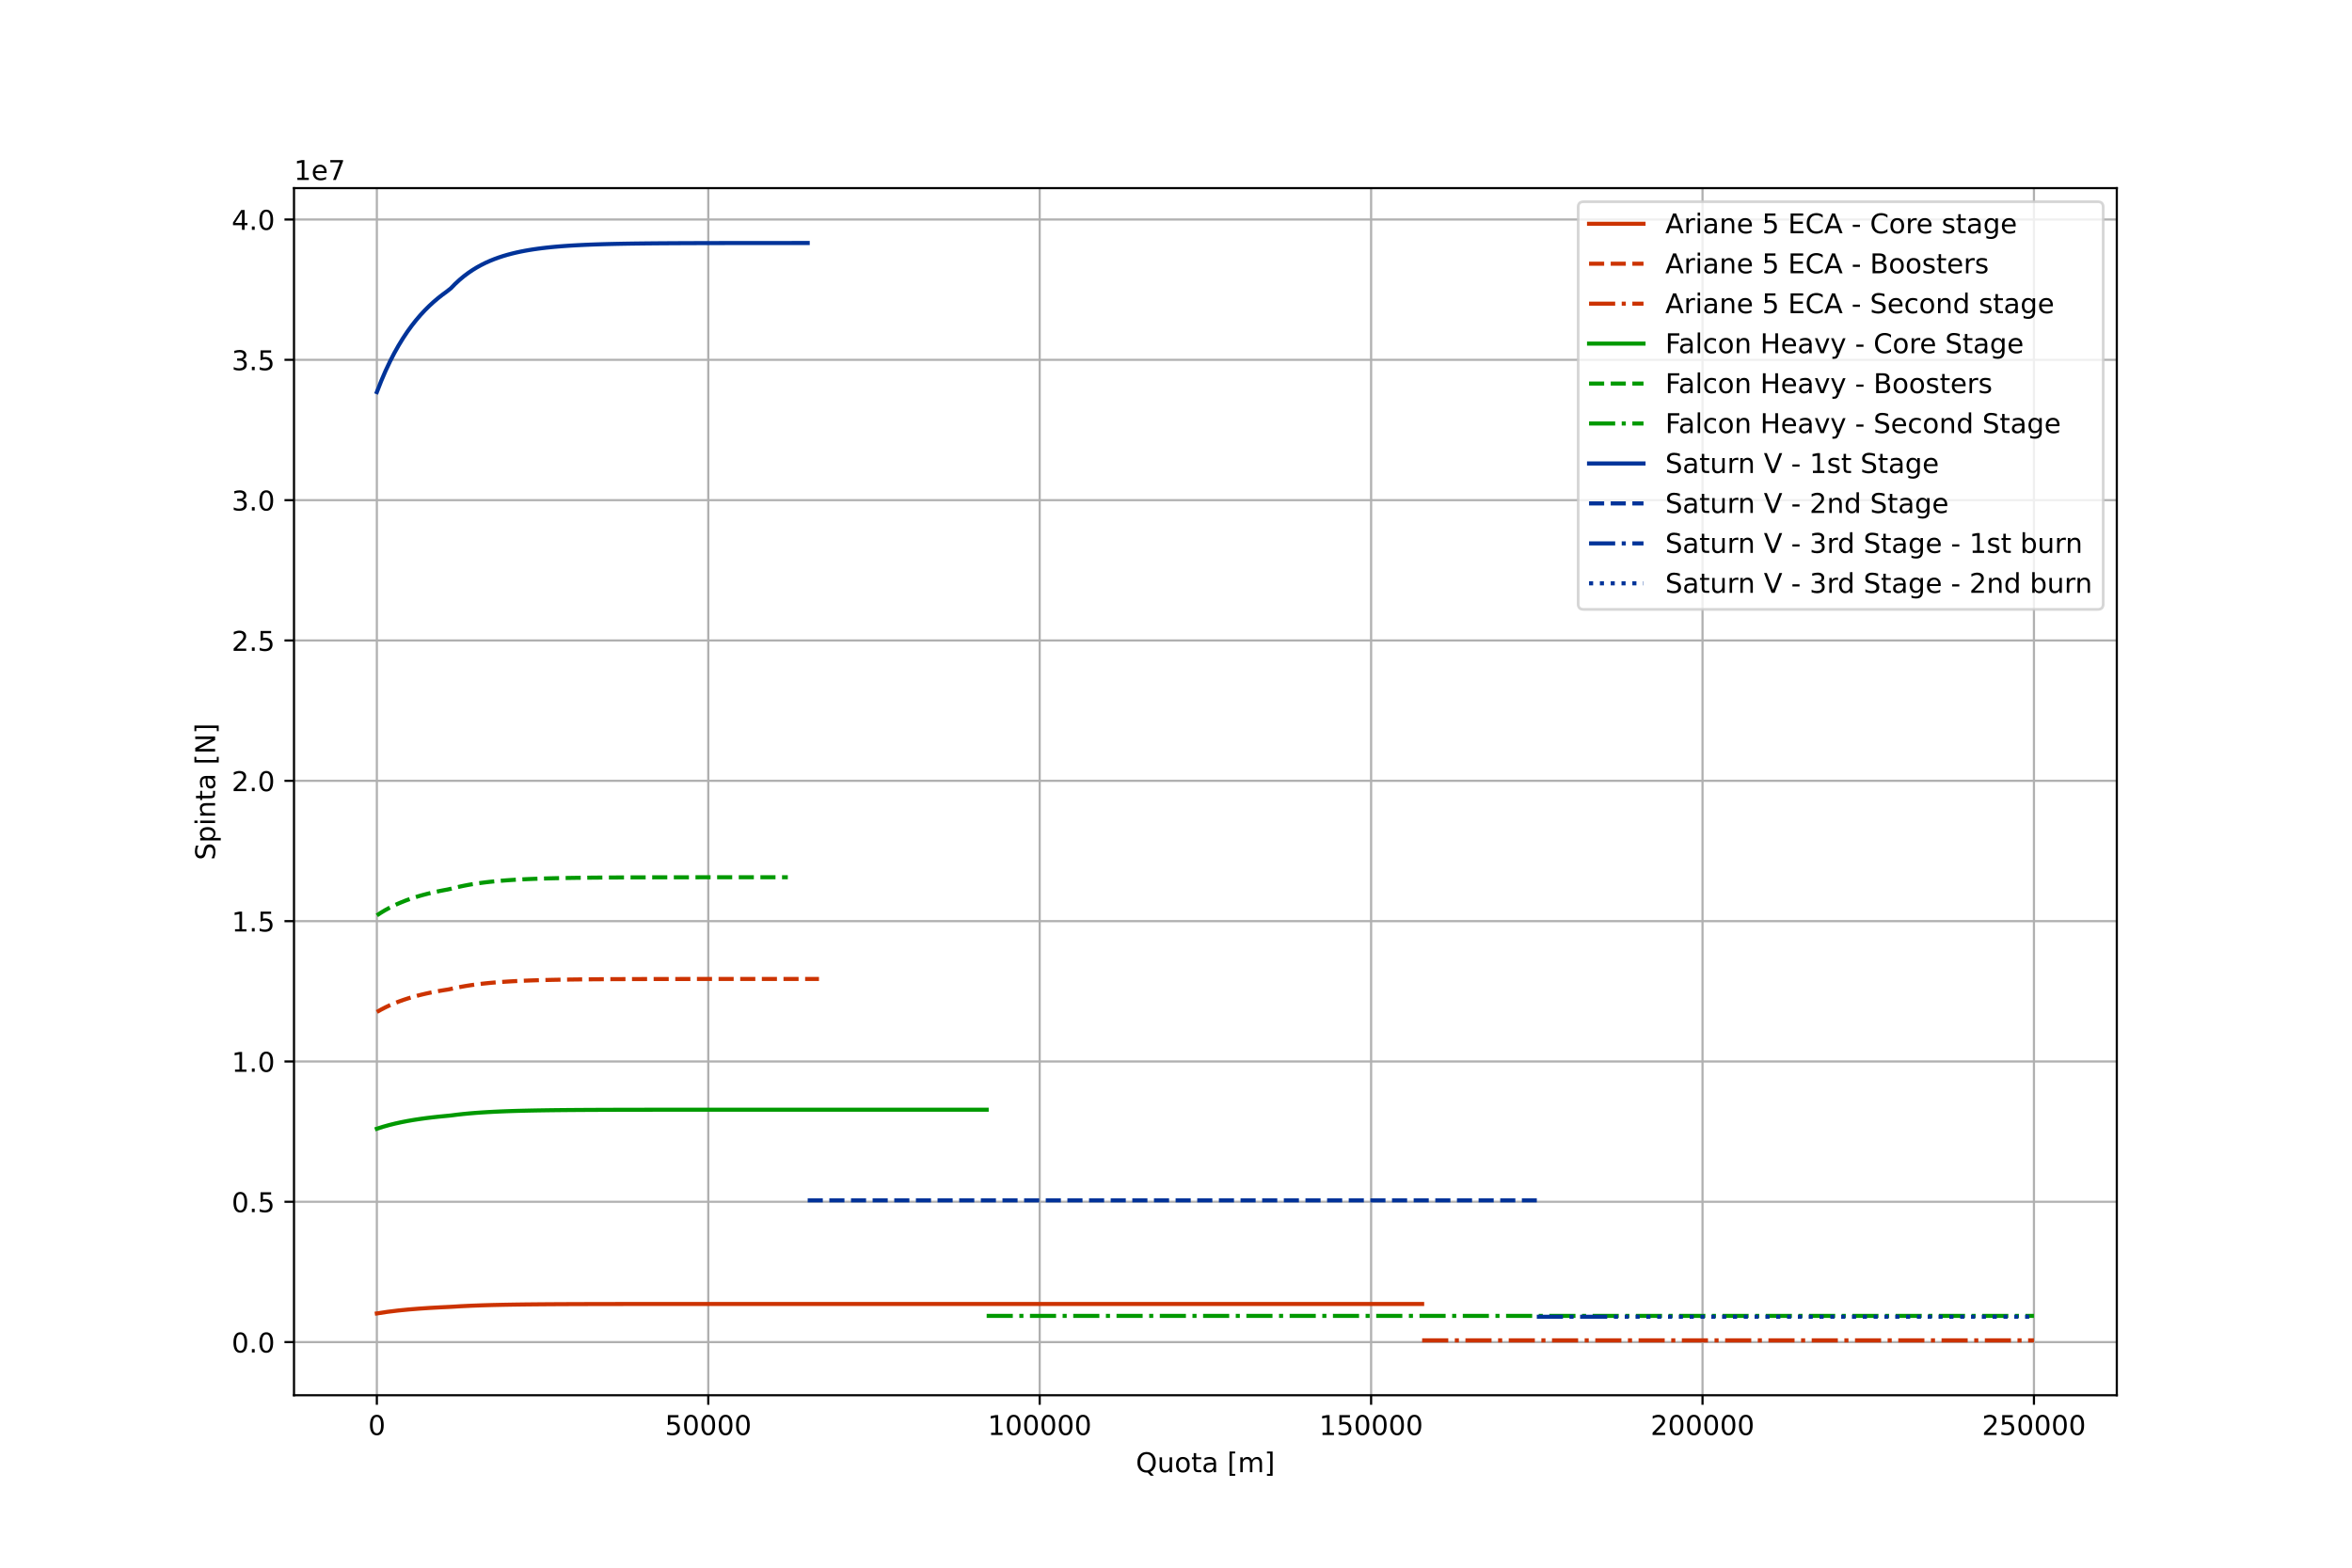 <?xml version="1.0" encoding="utf-8" standalone="no"?>
<!DOCTYPE svg PUBLIC "-//W3C//DTD SVG 1.1//EN"
  "http://www.w3.org/Graphics/SVG/1.1/DTD/svg11.dtd">
<!-- Created with matplotlib (https://matplotlib.org/) -->
<svg height="576pt" version="1.1" viewBox="0 0 864 576" width="864pt" xmlns="http://www.w3.org/2000/svg" xmlns:xlink="http://www.w3.org/1999/xlink">
 <defs>
  <style type="text/css">
*{stroke-linecap:butt;stroke-linejoin:round;}
  </style>
 </defs>
 <g id="figure_1">
  <g id="patch_1">
   <path d="M 0 576 
L 864 576 
L 864 0 
L 0 0 
z
" style="fill:#ffffff;"/>
  </g>
  <g id="axes_1">
   <g id="patch_2">
    <path d="M 108 512.64 
L 777.6 512.64 
L 777.6 69.12 
L 108 69.12 
z
" style="fill:#ffffff;"/>
   </g>
   <g id="matplotlib.axis_1">
    <g id="xtick_1">
     <g id="line2d_1">
      <path clip-path="url(#p1add37d4fd)" d="M 138.436 512.64 
L 138.436 69.12 
" style="fill:none;stroke:#b0b0b0;stroke-linecap:square;stroke-width:0.8;"/>
     </g>
     <g id="line2d_2">
      <defs>
       <path d="M 0 0 
L 0 3.5 
" id="m9030988415" style="stroke:#000000;stroke-width:0.8;"/>
      </defs>
      <g>
       <use style="stroke:#000000;stroke-width:0.8;" x="138.436" xlink:href="#m9030988415" y="512.64"/>
      </g>
     </g>
     <g id="text_1">
      <!-- 0 -->
      <defs>
       <path d="M 31.781 66.406 
Q 24.172 66.406 20.328 58.906 
Q 16.5 51.422 16.5 36.375 
Q 16.5 21.391 20.328 13.891 
Q 24.172 6.391 31.781 6.391 
Q 39.453 6.391 43.281 13.891 
Q 47.125 21.391 47.125 36.375 
Q 47.125 51.422 43.281 58.906 
Q 39.453 66.406 31.781 66.406 
z
M 31.781 74.219 
Q 44.047 74.219 50.516 64.516 
Q 56.984 54.828 56.984 36.375 
Q 56.984 17.969 50.516 8.266 
Q 44.047 -1.422 31.781 -1.422 
Q 19.531 -1.422 13.062 8.266 
Q 6.594 17.969 6.594 36.375 
Q 6.594 54.828 13.062 64.516 
Q 19.531 74.219 31.781 74.219 
z
" id="DejaVuSans-48"/>
      </defs>
      <g transform="translate(135.255 527.238)scale(0.1 -0.1)">
       <use xlink:href="#DejaVuSans-48"/>
      </g>
     </g>
    </g>
    <g id="xtick_2">
     <g id="line2d_3">
      <path clip-path="url(#p1add37d4fd)" d="M 260.182 512.64 
L 260.182 69.12 
" style="fill:none;stroke:#b0b0b0;stroke-linecap:square;stroke-width:0.8;"/>
     </g>
     <g id="line2d_4">
      <g>
       <use style="stroke:#000000;stroke-width:0.8;" x="260.182" xlink:href="#m9030988415" y="512.64"/>
      </g>
     </g>
     <g id="text_2">
      <!-- 50000 -->
      <defs>
       <path d="M 10.797 72.906 
L 49.516 72.906 
L 49.516 64.594 
L 19.828 64.594 
L 19.828 46.734 
Q 21.969 47.469 24.109 47.828 
Q 26.266 48.188 28.422 48.188 
Q 40.625 48.188 47.75 41.5 
Q 54.891 34.812 54.891 23.391 
Q 54.891 11.625 47.562 5.094 
Q 40.234 -1.422 26.906 -1.422 
Q 22.312 -1.422 17.547 -0.641 
Q 12.797 0.141 7.719 1.703 
L 7.719 11.625 
Q 12.109 9.234 16.797 8.062 
Q 21.484 6.891 26.703 6.891 
Q 35.156 6.891 40.078 11.328 
Q 45.016 15.766 45.016 23.391 
Q 45.016 31 40.078 35.438 
Q 35.156 39.891 26.703 39.891 
Q 22.75 39.891 18.812 39.016 
Q 14.891 38.141 10.797 36.281 
z
" id="DejaVuSans-53"/>
      </defs>
      <g transform="translate(244.276 527.238)scale(0.1 -0.1)">
       <use xlink:href="#DejaVuSans-53"/>
       <use x="63.623" xlink:href="#DejaVuSans-48"/>
       <use x="127.246" xlink:href="#DejaVuSans-48"/>
       <use x="190.869" xlink:href="#DejaVuSans-48"/>
       <use x="254.492" xlink:href="#DejaVuSans-48"/>
      </g>
     </g>
    </g>
    <g id="xtick_3">
     <g id="line2d_5">
      <path clip-path="url(#p1add37d4fd)" d="M 381.927 512.64 
L 381.927 69.12 
" style="fill:none;stroke:#b0b0b0;stroke-linecap:square;stroke-width:0.8;"/>
     </g>
     <g id="line2d_6">
      <g>
       <use style="stroke:#000000;stroke-width:0.8;" x="381.927" xlink:href="#m9030988415" y="512.64"/>
      </g>
     </g>
     <g id="text_3">
      <!-- 100000 -->
      <defs>
       <path d="M 12.406 8.297 
L 28.516 8.297 
L 28.516 63.922 
L 10.984 60.406 
L 10.984 69.391 
L 28.422 72.906 
L 38.281 72.906 
L 38.281 8.297 
L 54.391 8.297 
L 54.391 0 
L 12.406 0 
z
" id="DejaVuSans-49"/>
      </defs>
      <g transform="translate(362.84 527.238)scale(0.1 -0.1)">
       <use xlink:href="#DejaVuSans-49"/>
       <use x="63.623" xlink:href="#DejaVuSans-48"/>
       <use x="127.246" xlink:href="#DejaVuSans-48"/>
       <use x="190.869" xlink:href="#DejaVuSans-48"/>
       <use x="254.492" xlink:href="#DejaVuSans-48"/>
       <use x="318.115" xlink:href="#DejaVuSans-48"/>
      </g>
     </g>
    </g>
    <g id="xtick_4">
     <g id="line2d_7">
      <path clip-path="url(#p1add37d4fd)" d="M 503.673 512.64 
L 503.673 69.12 
" style="fill:none;stroke:#b0b0b0;stroke-linecap:square;stroke-width:0.8;"/>
     </g>
     <g id="line2d_8">
      <g>
       <use style="stroke:#000000;stroke-width:0.8;" x="503.673" xlink:href="#m9030988415" y="512.64"/>
      </g>
     </g>
     <g id="text_4">
      <!-- 150000 -->
      <g transform="translate(484.585 527.238)scale(0.1 -0.1)">
       <use xlink:href="#DejaVuSans-49"/>
       <use x="63.623" xlink:href="#DejaVuSans-53"/>
       <use x="127.246" xlink:href="#DejaVuSans-48"/>
       <use x="190.869" xlink:href="#DejaVuSans-48"/>
       <use x="254.492" xlink:href="#DejaVuSans-48"/>
       <use x="318.115" xlink:href="#DejaVuSans-48"/>
      </g>
     </g>
    </g>
    <g id="xtick_5">
     <g id="line2d_9">
      <path clip-path="url(#p1add37d4fd)" d="M 625.418 512.64 
L 625.418 69.12 
" style="fill:none;stroke:#b0b0b0;stroke-linecap:square;stroke-width:0.8;"/>
     </g>
     <g id="line2d_10">
      <g>
       <use style="stroke:#000000;stroke-width:0.8;" x="625.418" xlink:href="#m9030988415" y="512.64"/>
      </g>
     </g>
     <g id="text_5">
      <!-- 200000 -->
      <defs>
       <path d="M 19.188 8.297 
L 53.609 8.297 
L 53.609 0 
L 7.328 0 
L 7.328 8.297 
Q 12.938 14.109 22.625 23.891 
Q 32.328 33.688 34.812 36.531 
Q 39.547 41.844 41.422 45.531 
Q 43.312 49.219 43.312 52.781 
Q 43.312 58.594 39.234 62.25 
Q 35.156 65.922 28.609 65.922 
Q 23.969 65.922 18.812 64.312 
Q 13.672 62.703 7.812 59.422 
L 7.812 69.391 
Q 13.766 71.781 18.938 73 
Q 24.125 74.219 28.422 74.219 
Q 39.75 74.219 46.484 68.547 
Q 53.219 62.891 53.219 53.422 
Q 53.219 48.922 51.531 44.891 
Q 49.859 40.875 45.406 35.406 
Q 44.188 33.984 37.641 27.219 
Q 31.109 20.453 19.188 8.297 
z
" id="DejaVuSans-50"/>
      </defs>
      <g transform="translate(606.331 527.238)scale(0.1 -0.1)">
       <use xlink:href="#DejaVuSans-50"/>
       <use x="63.623" xlink:href="#DejaVuSans-48"/>
       <use x="127.246" xlink:href="#DejaVuSans-48"/>
       <use x="190.869" xlink:href="#DejaVuSans-48"/>
       <use x="254.492" xlink:href="#DejaVuSans-48"/>
       <use x="318.115" xlink:href="#DejaVuSans-48"/>
      </g>
     </g>
    </g>
    <g id="xtick_6">
     <g id="line2d_11">
      <path clip-path="url(#p1add37d4fd)" d="M 747.164 512.64 
L 747.164 69.12 
" style="fill:none;stroke:#b0b0b0;stroke-linecap:square;stroke-width:0.8;"/>
     </g>
     <g id="line2d_12">
      <g>
       <use style="stroke:#000000;stroke-width:0.8;" x="747.164" xlink:href="#m9030988415" y="512.64"/>
      </g>
     </g>
     <g id="text_6">
      <!-- 250000 -->
      <g transform="translate(728.076 527.238)scale(0.1 -0.1)">
       <use xlink:href="#DejaVuSans-50"/>
       <use x="63.623" xlink:href="#DejaVuSans-53"/>
       <use x="127.246" xlink:href="#DejaVuSans-48"/>
       <use x="190.869" xlink:href="#DejaVuSans-48"/>
       <use x="254.492" xlink:href="#DejaVuSans-48"/>
       <use x="318.115" xlink:href="#DejaVuSans-48"/>
      </g>
     </g>
    </g>
    <g id="text_7">
     <!-- Quota [m] -->
     <defs>
      <path d="M 39.406 66.219 
Q 28.656 66.219 22.328 58.203 
Q 16.016 50.203 16.016 36.375 
Q 16.016 22.609 22.328 14.594 
Q 28.656 6.594 39.406 6.594 
Q 50.141 6.594 56.422 14.594 
Q 62.703 22.609 62.703 36.375 
Q 62.703 50.203 56.422 58.203 
Q 50.141 66.219 39.406 66.219 
z
M 53.219 1.312 
L 66.219 -12.891 
L 54.297 -12.891 
L 43.5 -1.219 
Q 41.891 -1.312 41.031 -1.359 
Q 40.188 -1.422 39.406 -1.422 
Q 24.031 -1.422 14.812 8.859 
Q 5.609 19.141 5.609 36.375 
Q 5.609 53.656 14.812 63.938 
Q 24.031 74.219 39.406 74.219 
Q 54.734 74.219 63.906 63.938 
Q 73.094 53.656 73.094 36.375 
Q 73.094 23.688 67.984 14.641 
Q 62.891 5.609 53.219 1.312 
z
" id="DejaVuSans-81"/>
      <path d="M 8.5 21.578 
L 8.5 54.688 
L 17.484 54.688 
L 17.484 21.922 
Q 17.484 14.156 20.5 10.266 
Q 23.531 6.391 29.594 6.391 
Q 36.859 6.391 41.078 11.031 
Q 45.312 15.672 45.312 23.688 
L 45.312 54.688 
L 54.297 54.688 
L 54.297 0 
L 45.312 0 
L 45.312 8.406 
Q 42.047 3.422 37.719 1 
Q 33.406 -1.422 27.688 -1.422 
Q 18.266 -1.422 13.375 4.438 
Q 8.5 10.297 8.5 21.578 
z
M 31.109 56 
z
" id="DejaVuSans-117"/>
      <path d="M 30.609 48.391 
Q 23.391 48.391 19.188 42.75 
Q 14.984 37.109 14.984 27.297 
Q 14.984 17.484 19.156 11.844 
Q 23.344 6.203 30.609 6.203 
Q 37.797 6.203 41.984 11.859 
Q 46.188 17.531 46.188 27.297 
Q 46.188 37.016 41.984 42.703 
Q 37.797 48.391 30.609 48.391 
z
M 30.609 56 
Q 42.328 56 49.016 48.375 
Q 55.719 40.766 55.719 27.297 
Q 55.719 13.875 49.016 6.219 
Q 42.328 -1.422 30.609 -1.422 
Q 18.844 -1.422 12.172 6.219 
Q 5.516 13.875 5.516 27.297 
Q 5.516 40.766 12.172 48.375 
Q 18.844 56 30.609 56 
z
" id="DejaVuSans-111"/>
      <path d="M 18.312 70.219 
L 18.312 54.688 
L 36.812 54.688 
L 36.812 47.703 
L 18.312 47.703 
L 18.312 18.016 
Q 18.312 11.328 20.141 9.422 
Q 21.969 7.516 27.594 7.516 
L 36.812 7.516 
L 36.812 0 
L 27.594 0 
Q 17.188 0 13.234 3.875 
Q 9.281 7.766 9.281 18.016 
L 9.281 47.703 
L 2.688 47.703 
L 2.688 54.688 
L 9.281 54.688 
L 9.281 70.219 
z
" id="DejaVuSans-116"/>
      <path d="M 34.281 27.484 
Q 23.391 27.484 19.188 25 
Q 14.984 22.516 14.984 16.5 
Q 14.984 11.719 18.141 8.906 
Q 21.297 6.109 26.703 6.109 
Q 34.188 6.109 38.703 11.406 
Q 43.219 16.703 43.219 25.484 
L 43.219 27.484 
z
M 52.203 31.203 
L 52.203 0 
L 43.219 0 
L 43.219 8.297 
Q 40.141 3.328 35.547 0.953 
Q 30.953 -1.422 24.312 -1.422 
Q 15.922 -1.422 10.953 3.297 
Q 6 8.016 6 15.922 
Q 6 25.141 12.172 29.828 
Q 18.359 34.516 30.609 34.516 
L 43.219 34.516 
L 43.219 35.406 
Q 43.219 41.609 39.141 45 
Q 35.062 48.391 27.688 48.391 
Q 23 48.391 18.547 47.266 
Q 14.109 46.141 10.016 43.891 
L 10.016 52.203 
Q 14.938 54.109 19.578 55.047 
Q 24.219 56 28.609 56 
Q 40.484 56 46.344 49.844 
Q 52.203 43.703 52.203 31.203 
z
" id="DejaVuSans-97"/>
      <path id="DejaVuSans-32"/>
      <path d="M 8.594 75.984 
L 29.297 75.984 
L 29.297 69 
L 17.578 69 
L 17.578 -6.203 
L 29.297 -6.203 
L 29.297 -13.188 
L 8.594 -13.188 
z
" id="DejaVuSans-91"/>
      <path d="M 52 44.188 
Q 55.375 50.25 60.062 53.125 
Q 64.75 56 71.094 56 
Q 79.641 56 84.281 50.016 
Q 88.922 44.047 88.922 33.016 
L 88.922 0 
L 79.891 0 
L 79.891 32.719 
Q 79.891 40.578 77.094 44.375 
Q 74.312 48.188 68.609 48.188 
Q 61.625 48.188 57.562 43.547 
Q 53.516 38.922 53.516 30.906 
L 53.516 0 
L 44.484 0 
L 44.484 32.719 
Q 44.484 40.625 41.703 44.406 
Q 38.922 48.188 33.109 48.188 
Q 26.219 48.188 22.156 43.531 
Q 18.109 38.875 18.109 30.906 
L 18.109 0 
L 9.078 0 
L 9.078 54.688 
L 18.109 54.688 
L 18.109 46.188 
Q 21.188 51.219 25.484 53.609 
Q 29.781 56 35.688 56 
Q 41.656 56 45.828 52.969 
Q 50 49.953 52 44.188 
z
" id="DejaVuSans-109"/>
      <path d="M 30.422 75.984 
L 30.422 -13.188 
L 9.719 -13.188 
L 9.719 -6.203 
L 21.391 -6.203 
L 21.391 69 
L 9.719 69 
L 9.719 75.984 
z
" id="DejaVuSans-93"/>
     </defs>
     <g transform="translate(417.251 540.917)scale(0.1 -0.1)">
      <use xlink:href="#DejaVuSans-81"/>
      <use x="78.711" xlink:href="#DejaVuSans-117"/>
      <use x="142.09" xlink:href="#DejaVuSans-111"/>
      <use x="203.271" xlink:href="#DejaVuSans-116"/>
      <use x="242.48" xlink:href="#DejaVuSans-97"/>
      <use x="303.76" xlink:href="#DejaVuSans-32"/>
      <use x="335.547" xlink:href="#DejaVuSans-91"/>
      <use x="374.561" xlink:href="#DejaVuSans-109"/>
      <use x="471.973" xlink:href="#DejaVuSans-93"/>
     </g>
    </g>
   </g>
   <g id="matplotlib.axis_2">
    <g id="ytick_1">
     <g id="line2d_13">
      <path clip-path="url(#p1add37d4fd)" d="M 108 493.121 
L 777.6 493.121 
" style="fill:none;stroke:#b0b0b0;stroke-linecap:square;stroke-width:0.8;"/>
     </g>
     <g id="line2d_14">
      <defs>
       <path d="M 0 0 
L -3.5 0 
" id="me8ece4fac5" style="stroke:#000000;stroke-width:0.8;"/>
      </defs>
      <g>
       <use style="stroke:#000000;stroke-width:0.8;" x="108" xlink:href="#me8ece4fac5" y="493.121"/>
      </g>
     </g>
     <g id="text_8">
      <!-- 0.0 -->
      <defs>
       <path d="M 10.688 12.406 
L 21 12.406 
L 21 0 
L 10.688 0 
z
" id="DejaVuSans-46"/>
      </defs>
      <g transform="translate(85.097 496.921)scale(0.1 -0.1)">
       <use xlink:href="#DejaVuSans-48"/>
       <use x="63.623" xlink:href="#DejaVuSans-46"/>
       <use x="95.41" xlink:href="#DejaVuSans-48"/>
      </g>
     </g>
    </g>
    <g id="ytick_2">
     <g id="line2d_15">
      <path clip-path="url(#p1add37d4fd)" d="M 108 441.562 
L 777.6 441.562 
" style="fill:none;stroke:#b0b0b0;stroke-linecap:square;stroke-width:0.8;"/>
     </g>
     <g id="line2d_16">
      <g>
       <use style="stroke:#000000;stroke-width:0.8;" x="108" xlink:href="#me8ece4fac5" y="441.562"/>
      </g>
     </g>
     <g id="text_9">
      <!-- 0.5 -->
      <g transform="translate(85.097 445.361)scale(0.1 -0.1)">
       <use xlink:href="#DejaVuSans-48"/>
       <use x="63.623" xlink:href="#DejaVuSans-46"/>
       <use x="95.41" xlink:href="#DejaVuSans-53"/>
      </g>
     </g>
    </g>
    <g id="ytick_3">
     <g id="line2d_17">
      <path clip-path="url(#p1add37d4fd)" d="M 108 390.003 
L 777.6 390.003 
" style="fill:none;stroke:#b0b0b0;stroke-linecap:square;stroke-width:0.8;"/>
     </g>
     <g id="line2d_18">
      <g>
       <use style="stroke:#000000;stroke-width:0.8;" x="108" xlink:href="#me8ece4fac5" y="390.003"/>
      </g>
     </g>
     <g id="text_10">
      <!-- 1.0 -->
      <g transform="translate(85.097 393.802)scale(0.1 -0.1)">
       <use xlink:href="#DejaVuSans-49"/>
       <use x="63.623" xlink:href="#DejaVuSans-46"/>
       <use x="95.41" xlink:href="#DejaVuSans-48"/>
      </g>
     </g>
    </g>
    <g id="ytick_4">
     <g id="line2d_19">
      <path clip-path="url(#p1add37d4fd)" d="M 108 338.444 
L 777.6 338.444 
" style="fill:none;stroke:#b0b0b0;stroke-linecap:square;stroke-width:0.8;"/>
     </g>
     <g id="line2d_20">
      <g>
       <use style="stroke:#000000;stroke-width:0.8;" x="108" xlink:href="#me8ece4fac5" y="338.444"/>
      </g>
     </g>
     <g id="text_11">
      <!-- 1.5 -->
      <g transform="translate(85.097 342.243)scale(0.1 -0.1)">
       <use xlink:href="#DejaVuSans-49"/>
       <use x="63.623" xlink:href="#DejaVuSans-46"/>
       <use x="95.41" xlink:href="#DejaVuSans-53"/>
      </g>
     </g>
    </g>
    <g id="ytick_5">
     <g id="line2d_21">
      <path clip-path="url(#p1add37d4fd)" d="M 108 286.884 
L 777.6 286.884 
" style="fill:none;stroke:#b0b0b0;stroke-linecap:square;stroke-width:0.8;"/>
     </g>
     <g id="line2d_22">
      <g>
       <use style="stroke:#000000;stroke-width:0.8;" x="108" xlink:href="#me8ece4fac5" y="286.884"/>
      </g>
     </g>
     <g id="text_12">
      <!-- 2.0 -->
      <g transform="translate(85.097 290.684)scale(0.1 -0.1)">
       <use xlink:href="#DejaVuSans-50"/>
       <use x="63.623" xlink:href="#DejaVuSans-46"/>
       <use x="95.41" xlink:href="#DejaVuSans-48"/>
      </g>
     </g>
    </g>
    <g id="ytick_6">
     <g id="line2d_23">
      <path clip-path="url(#p1add37d4fd)" d="M 108 235.325 
L 777.6 235.325 
" style="fill:none;stroke:#b0b0b0;stroke-linecap:square;stroke-width:0.8;"/>
     </g>
     <g id="line2d_24">
      <g>
       <use style="stroke:#000000;stroke-width:0.8;" x="108" xlink:href="#me8ece4fac5" y="235.325"/>
      </g>
     </g>
     <g id="text_13">
      <!-- 2.5 -->
      <g transform="translate(85.097 239.124)scale(0.1 -0.1)">
       <use xlink:href="#DejaVuSans-50"/>
       <use x="63.623" xlink:href="#DejaVuSans-46"/>
       <use x="95.41" xlink:href="#DejaVuSans-53"/>
      </g>
     </g>
    </g>
    <g id="ytick_7">
     <g id="line2d_25">
      <path clip-path="url(#p1add37d4fd)" d="M 108 183.766 
L 777.6 183.766 
" style="fill:none;stroke:#b0b0b0;stroke-linecap:square;stroke-width:0.8;"/>
     </g>
     <g id="line2d_26">
      <g>
       <use style="stroke:#000000;stroke-width:0.8;" x="108" xlink:href="#me8ece4fac5" y="183.766"/>
      </g>
     </g>
     <g id="text_14">
      <!-- 3.0 -->
      <defs>
       <path d="M 40.578 39.312 
Q 47.656 37.797 51.625 33 
Q 55.609 28.219 55.609 21.188 
Q 55.609 10.406 48.188 4.484 
Q 40.766 -1.422 27.094 -1.422 
Q 22.516 -1.422 17.656 -0.516 
Q 12.797 0.391 7.625 2.203 
L 7.625 11.719 
Q 11.719 9.328 16.594 8.109 
Q 21.484 6.891 26.812 6.891 
Q 36.078 6.891 40.938 10.547 
Q 45.797 14.203 45.797 21.188 
Q 45.797 27.641 41.281 31.266 
Q 36.766 34.906 28.719 34.906 
L 20.219 34.906 
L 20.219 43.016 
L 29.109 43.016 
Q 36.375 43.016 40.234 45.922 
Q 44.094 48.828 44.094 54.297 
Q 44.094 59.906 40.109 62.906 
Q 36.141 65.922 28.719 65.922 
Q 24.656 65.922 20.016 65.031 
Q 15.375 64.156 9.812 62.312 
L 9.812 71.094 
Q 15.438 72.656 20.344 73.438 
Q 25.25 74.219 29.594 74.219 
Q 40.828 74.219 47.359 69.109 
Q 53.906 64.016 53.906 55.328 
Q 53.906 49.266 50.438 45.094 
Q 46.969 40.922 40.578 39.312 
z
" id="DejaVuSans-51"/>
      </defs>
      <g transform="translate(85.097 187.565)scale(0.1 -0.1)">
       <use xlink:href="#DejaVuSans-51"/>
       <use x="63.623" xlink:href="#DejaVuSans-46"/>
       <use x="95.41" xlink:href="#DejaVuSans-48"/>
      </g>
     </g>
    </g>
    <g id="ytick_8">
     <g id="line2d_27">
      <path clip-path="url(#p1add37d4fd)" d="M 108 132.207 
L 777.6 132.207 
" style="fill:none;stroke:#b0b0b0;stroke-linecap:square;stroke-width:0.8;"/>
     </g>
     <g id="line2d_28">
      <g>
       <use style="stroke:#000000;stroke-width:0.8;" x="108" xlink:href="#me8ece4fac5" y="132.207"/>
      </g>
     </g>
     <g id="text_15">
      <!-- 3.5 -->
      <g transform="translate(85.097 136.006)scale(0.1 -0.1)">
       <use xlink:href="#DejaVuSans-51"/>
       <use x="63.623" xlink:href="#DejaVuSans-46"/>
       <use x="95.41" xlink:href="#DejaVuSans-53"/>
      </g>
     </g>
    </g>
    <g id="ytick_9">
     <g id="line2d_29">
      <path clip-path="url(#p1add37d4fd)" d="M 108 80.647 
L 777.6 80.647 
" style="fill:none;stroke:#b0b0b0;stroke-linecap:square;stroke-width:0.8;"/>
     </g>
     <g id="line2d_30">
      <g>
       <use style="stroke:#000000;stroke-width:0.8;" x="108" xlink:href="#me8ece4fac5" y="80.647"/>
      </g>
     </g>
     <g id="text_16">
      <!-- 4.0 -->
      <defs>
       <path d="M 37.797 64.312 
L 12.891 25.391 
L 37.797 25.391 
z
M 35.203 72.906 
L 47.609 72.906 
L 47.609 25.391 
L 58.016 25.391 
L 58.016 17.188 
L 47.609 17.188 
L 47.609 0 
L 37.797 0 
L 37.797 17.188 
L 4.891 17.188 
L 4.891 26.703 
z
" id="DejaVuSans-52"/>
      </defs>
      <g transform="translate(85.097 84.447)scale(0.1 -0.1)">
       <use xlink:href="#DejaVuSans-52"/>
       <use x="63.623" xlink:href="#DejaVuSans-46"/>
       <use x="95.41" xlink:href="#DejaVuSans-48"/>
      </g>
     </g>
    </g>
    <g id="text_17">
     <!-- Spinta [N] -->
     <defs>
      <path d="M 53.516 70.516 
L 53.516 60.891 
Q 47.906 63.578 42.922 64.891 
Q 37.938 66.219 33.297 66.219 
Q 25.25 66.219 20.875 63.094 
Q 16.5 59.969 16.5 54.203 
Q 16.5 49.359 19.406 46.891 
Q 22.312 44.438 30.422 42.922 
L 36.375 41.703 
Q 47.406 39.594 52.656 34.297 
Q 57.906 29 57.906 20.125 
Q 57.906 9.516 50.797 4.047 
Q 43.703 -1.422 29.984 -1.422 
Q 24.812 -1.422 18.969 -0.25 
Q 13.141 0.922 6.891 3.219 
L 6.891 13.375 
Q 12.891 10.016 18.656 8.297 
Q 24.422 6.594 29.984 6.594 
Q 38.422 6.594 43.016 9.906 
Q 47.609 13.234 47.609 19.391 
Q 47.609 24.75 44.312 27.781 
Q 41.016 30.812 33.5 32.328 
L 27.484 33.5 
Q 16.453 35.688 11.516 40.375 
Q 6.594 45.062 6.594 53.422 
Q 6.594 63.094 13.406 68.656 
Q 20.219 74.219 32.172 74.219 
Q 37.312 74.219 42.625 73.281 
Q 47.953 72.359 53.516 70.516 
z
" id="DejaVuSans-83"/>
      <path d="M 18.109 8.203 
L 18.109 -20.797 
L 9.078 -20.797 
L 9.078 54.688 
L 18.109 54.688 
L 18.109 46.391 
Q 20.953 51.266 25.266 53.625 
Q 29.594 56 35.594 56 
Q 45.562 56 51.781 48.094 
Q 58.016 40.188 58.016 27.297 
Q 58.016 14.406 51.781 6.484 
Q 45.562 -1.422 35.594 -1.422 
Q 29.594 -1.422 25.266 0.953 
Q 20.953 3.328 18.109 8.203 
z
M 48.688 27.297 
Q 48.688 37.203 44.609 42.844 
Q 40.531 48.484 33.406 48.484 
Q 26.266 48.484 22.188 42.844 
Q 18.109 37.203 18.109 27.297 
Q 18.109 17.391 22.188 11.75 
Q 26.266 6.109 33.406 6.109 
Q 40.531 6.109 44.609 11.75 
Q 48.688 17.391 48.688 27.297 
z
" id="DejaVuSans-112"/>
      <path d="M 9.422 54.688 
L 18.406 54.688 
L 18.406 0 
L 9.422 0 
z
M 9.422 75.984 
L 18.406 75.984 
L 18.406 64.594 
L 9.422 64.594 
z
" id="DejaVuSans-105"/>
      <path d="M 54.891 33.016 
L 54.891 0 
L 45.906 0 
L 45.906 32.719 
Q 45.906 40.484 42.875 44.328 
Q 39.844 48.188 33.797 48.188 
Q 26.516 48.188 22.312 43.547 
Q 18.109 38.922 18.109 30.906 
L 18.109 0 
L 9.078 0 
L 9.078 54.688 
L 18.109 54.688 
L 18.109 46.188 
Q 21.344 51.125 25.703 53.562 
Q 30.078 56 35.797 56 
Q 45.219 56 50.047 50.172 
Q 54.891 44.344 54.891 33.016 
z
" id="DejaVuSans-110"/>
      <path d="M 9.812 72.906 
L 23.094 72.906 
L 55.422 11.922 
L 55.422 72.906 
L 64.984 72.906 
L 64.984 0 
L 51.703 0 
L 19.391 60.984 
L 19.391 0 
L 9.812 0 
z
" id="DejaVuSans-78"/>
     </defs>
     <g transform="translate(79.017 316.042)rotate(-90)scale(0.1 -0.1)">
      <use xlink:href="#DejaVuSans-83"/>
      <use x="63.477" xlink:href="#DejaVuSans-112"/>
      <use x="126.953" xlink:href="#DejaVuSans-105"/>
      <use x="154.736" xlink:href="#DejaVuSans-110"/>
      <use x="218.115" xlink:href="#DejaVuSans-116"/>
      <use x="257.324" xlink:href="#DejaVuSans-97"/>
      <use x="318.604" xlink:href="#DejaVuSans-32"/>
      <use x="350.391" xlink:href="#DejaVuSans-91"/>
      <use x="389.404" xlink:href="#DejaVuSans-78"/>
      <use x="464.209" xlink:href="#DejaVuSans-93"/>
     </g>
    </g>
    <g id="text_18">
     <!-- 1e7 -->
     <defs>
      <path d="M 56.203 29.594 
L 56.203 25.203 
L 14.891 25.203 
Q 15.484 15.922 20.484 11.062 
Q 25.484 6.203 34.422 6.203 
Q 39.594 6.203 44.453 7.469 
Q 49.312 8.734 54.109 11.281 
L 54.109 2.781 
Q 49.266 0.734 44.188 -0.344 
Q 39.109 -1.422 33.891 -1.422 
Q 20.797 -1.422 13.156 6.188 
Q 5.516 13.812 5.516 26.812 
Q 5.516 40.234 12.766 48.109 
Q 20.016 56 32.328 56 
Q 43.359 56 49.781 48.891 
Q 56.203 41.797 56.203 29.594 
z
M 47.219 32.234 
Q 47.125 39.594 43.094 43.984 
Q 39.062 48.391 32.422 48.391 
Q 24.906 48.391 20.391 44.141 
Q 15.875 39.891 15.188 32.172 
z
" id="DejaVuSans-101"/>
      <path d="M 8.203 72.906 
L 55.078 72.906 
L 55.078 68.703 
L 28.609 0 
L 18.312 0 
L 43.219 64.594 
L 8.203 64.594 
z
" id="DejaVuSans-55"/>
     </defs>
     <g transform="translate(108 66.12)scale(0.1 -0.1)">
      <use xlink:href="#DejaVuSans-49"/>
      <use x="63.623" xlink:href="#DejaVuSans-101"/>
      <use x="125.146" xlink:href="#DejaVuSans-55"/>
     </g>
    </g>
   </g>
   <g id="line2d_31">
    <path clip-path="url(#p1add37d4fd)" d="M 138.436 482.584 
L 142.315 481.994 
L 146.194 481.518 
L 150.072 481.133 
L 153.951 480.819 
L 157.83 480.56 
L 161.708 480.347 
L 165.587 480.159 
L 169.465 479.924 
L 173.344 479.74 
L 177.223 479.597 
L 181.101 479.486 
L 184.98 479.4 
L 188.859 479.333 
L 192.737 479.28 
L 196.616 479.24 
L 200.495 479.208 
L 204.373 479.183 
L 208.252 479.164 
L 212.13 479.149 
L 216.009 479.138 
L 219.888 479.129 
L 223.766 479.122 
L 227.645 479.116 
L 231.524 479.112 
L 235.402 479.109 
L 239.281 479.106 
L 243.16 479.104 
L 247.038 479.103 
L 250.917 479.102 
L 254.796 479.101 
L 258.674 479.1 
L 262.553 479.099 
L 266.431 479.099 
L 270.31 479.098 
L 274.189 479.098 
L 278.067 479.098 
L 281.946 479.098 
L 285.825 479.098 
L 289.703 479.098 
L 293.582 479.098 
L 297.461 479.097 
L 301.339 479.097 
L 305.218 479.097 
L 309.096 479.097 
L 312.975 479.097 
L 316.854 479.097 
L 320.732 479.097 
L 324.611 479.097 
L 328.49 479.097 
L 332.368 479.097 
L 336.247 479.097 
L 340.126 479.097 
L 344.004 479.097 
L 347.883 479.097 
L 351.761 479.097 
L 355.64 479.097 
L 359.519 479.097 
L 363.397 479.097 
L 367.276 479.097 
L 371.155 479.097 
L 375.033 479.097 
L 378.912 479.097 
L 382.791 479.097 
L 386.669 479.097 
L 390.548 479.097 
L 394.426 479.097 
L 398.305 479.097 
L 402.184 479.097 
L 406.062 479.097 
L 409.941 479.097 
L 413.82 479.097 
L 417.698 479.097 
L 421.577 479.097 
L 425.456 479.097 
L 429.334 479.097 
L 433.213 479.097 
L 437.091 479.097 
L 440.97 479.097 
L 444.849 479.097 
L 448.727 479.097 
L 452.606 479.097 
L 456.485 479.097 
L 460.363 479.097 
L 464.242 479.097 
L 468.121 479.097 
L 471.999 479.097 
L 475.878 479.097 
L 479.757 479.097 
L 483.635 479.097 
L 487.514 479.097 
L 491.392 479.097 
L 495.271 479.097 
L 499.15 479.097 
L 503.028 479.097 
L 506.907 479.097 
L 510.786 479.097 
L 514.664 479.097 
L 518.543 479.097 
L 522.422 479.097 
" style="fill:none;stroke:#cc3300;stroke-linecap:square;stroke-width:1.5;"/>
   </g>
   <g id="line2d_32">
    <path clip-path="url(#p1add37d4fd)" d="M 138.436 371.817 
L 140.077 370.892 
L 141.717 370.05 
L 143.358 369.282 
L 144.998 368.582 
L 146.639 367.941 
L 148.279 367.354 
L 149.92 366.816 
L 151.56 366.323 
L 153.201 365.87 
L 154.841 365.453 
L 156.482 365.069 
L 158.122 364.715 
L 159.763 364.389 
L 161.403 364.087 
L 163.044 363.808 
L 164.684 363.55 
L 166.325 363.209 
L 167.965 362.854 
L 169.606 362.535 
L 171.246 362.247 
L 172.887 361.989 
L 174.527 361.757 
L 176.168 361.548 
L 177.808 361.361 
L 179.449 361.192 
L 181.089 361.04 
L 182.73 360.904 
L 184.37 360.781 
L 186.011 360.671 
L 187.651 360.571 
L 189.292 360.482 
L 190.932 360.402 
L 192.573 360.33 
L 194.213 360.265 
L 195.853 360.207 
L 197.494 360.154 
L 199.134 360.107 
L 200.775 360.064 
L 202.415 360.026 
L 204.056 359.992 
L 205.696 359.961 
L 207.337 359.933 
L 208.977 359.909 
L 210.618 359.886 
L 212.258 359.866 
L 213.899 359.848 
L 215.539 359.832 
L 217.18 359.817 
L 218.82 359.804 
L 220.461 359.792 
L 222.101 359.781 
L 223.742 359.772 
L 225.382 359.763 
L 227.023 359.755 
L 228.663 359.748 
L 230.304 359.742 
L 231.944 359.736 
L 233.585 359.731 
L 235.225 359.727 
L 236.866 359.723 
L 238.506 359.719 
L 240.147 359.716 
L 241.787 359.713 
L 243.428 359.71 
L 245.068 359.708 
L 246.709 359.705 
L 248.349 359.703 
L 249.99 359.702 
L 251.63 359.7 
L 253.271 359.699 
L 254.911 359.697 
L 256.552 359.696 
L 258.192 359.695 
L 259.833 359.694 
L 261.473 359.693 
L 263.114 359.693 
L 264.754 359.692 
L 266.395 359.691 
L 268.035 359.691 
L 269.676 359.69 
L 271.316 359.69 
L 272.956 359.69 
L 274.597 359.689 
L 276.237 359.689 
L 277.878 359.689 
L 279.518 359.688 
L 281.159 359.688 
L 282.799 359.688 
L 284.44 359.688 
L 286.08 359.688 
L 287.721 359.687 
L 289.361 359.687 
L 291.002 359.687 
L 292.642 359.687 
L 294.283 359.687 
L 295.923 359.687 
L 297.564 359.687 
L 299.204 359.687 
L 300.845 359.687 
" style="fill:none;stroke:#cc3300;stroke-dasharray:5.55,2.4;stroke-dashoffset:0;stroke-width:1.5;"/>
   </g>
   <g id="line2d_33">
    <path clip-path="url(#p1add37d4fd)" d="M 522.422 492.48 
L 524.692 492.48 
L 526.962 492.48 
L 529.232 492.48 
L 531.502 492.48 
L 533.772 492.48 
L 536.042 492.48 
L 538.312 492.48 
L 540.583 492.48 
L 542.853 492.48 
L 545.123 492.48 
L 547.393 492.48 
L 549.663 492.48 
L 551.933 492.48 
L 554.203 492.48 
L 556.473 492.48 
L 558.743 492.48 
L 561.014 492.48 
L 563.284 492.48 
L 565.554 492.48 
L 567.824 492.48 
L 570.094 492.48 
L 572.364 492.48 
L 574.634 492.48 
L 576.904 492.48 
L 579.175 492.48 
L 581.445 492.48 
L 583.715 492.48 
L 585.985 492.48 
L 588.255 492.48 
L 590.525 492.48 
L 592.795 492.48 
L 595.065 492.48 
L 597.336 492.48 
L 599.606 492.48 
L 601.876 492.48 
L 604.146 492.48 
L 606.416 492.48 
L 608.686 492.48 
L 610.956 492.48 
L 613.226 492.48 
L 615.497 492.48 
L 617.767 492.48 
L 620.037 492.48 
L 622.307 492.48 
L 624.577 492.48 
L 626.847 492.48 
L 629.117 492.48 
L 631.387 492.48 
L 633.658 492.48 
L 635.928 492.48 
L 638.198 492.48 
L 640.468 492.48 
L 642.738 492.48 
L 645.008 492.48 
L 647.278 492.48 
L 649.548 492.48 
L 651.818 492.48 
L 654.089 492.48 
L 656.359 492.48 
L 658.629 492.48 
L 660.899 492.48 
L 663.169 492.48 
L 665.439 492.48 
L 667.709 492.48 
L 669.979 492.48 
L 672.25 492.48 
L 674.52 492.48 
L 676.79 492.48 
L 679.06 492.48 
L 681.33 492.48 
L 683.6 492.48 
L 685.87 492.48 
L 688.14 492.48 
L 690.411 492.48 
L 692.681 492.48 
L 694.951 492.48 
L 697.221 492.48 
L 699.491 492.48 
L 701.761 492.48 
L 704.031 492.48 
L 706.301 492.48 
L 708.572 492.48 
L 710.842 492.48 
L 713.112 492.48 
L 715.382 492.48 
L 717.652 492.48 
L 719.922 492.48 
L 722.192 492.48 
L 724.462 492.48 
L 726.733 492.48 
L 729.003 492.48 
L 731.273 492.48 
L 733.543 492.48 
L 735.813 492.48 
L 738.083 492.48 
L 740.353 492.48 
L 742.623 492.48 
L 744.894 492.48 
L 747.164 492.48 
" style="fill:none;stroke:#cc3300;stroke-dasharray:9.6,2.4,1.5,2.4;stroke-dashoffset:0;stroke-width:1.5;"/>
   </g>
   <g id="line2d_34">
    <path clip-path="url(#p1add37d4fd)" d="M 138.436 414.722 
L 140.699 413.999 
L 142.962 413.363 
L 145.225 412.802 
L 147.487 412.306 
L 149.75 411.866 
L 152.013 411.476 
L 154.276 411.129 
L 156.538 410.819 
L 158.801 410.543 
L 161.064 410.295 
L 163.327 410.072 
L 165.589 409.852 
L 167.852 409.561 
L 170.115 409.31 
L 172.378 409.093 
L 174.64 408.906 
L 176.903 408.744 
L 179.166 408.604 
L 181.428 408.484 
L 183.691 408.379 
L 185.954 408.289 
L 188.217 408.212 
L 190.479 408.145 
L 192.742 408.087 
L 195.005 408.036 
L 197.268 407.993 
L 199.53 407.956 
L 201.793 407.923 
L 204.056 407.896 
L 206.319 407.872 
L 208.581 407.851 
L 210.844 407.833 
L 213.107 407.817 
L 215.37 407.804 
L 217.632 407.792 
L 219.895 407.782 
L 222.158 407.774 
L 224.421 407.766 
L 226.683 407.76 
L 228.946 407.754 
L 231.209 407.749 
L 233.472 407.745 
L 235.734 407.742 
L 237.997 407.739 
L 240.26 407.736 
L 242.523 407.734 
L 244.785 407.732 
L 247.048 407.73 
L 249.311 407.728 
L 251.574 407.727 
L 253.836 407.726 
L 256.099 407.725 
L 258.362 407.724 
L 260.625 407.723 
L 262.887 407.723 
L 265.15 407.722 
L 267.413 407.722 
L 269.676 407.721 
L 271.938 407.721 
L 274.201 407.721 
L 276.464 407.721 
L 278.726 407.72 
L 280.989 407.72 
L 283.252 407.72 
L 285.515 407.72 
L 287.777 407.72 
L 290.04 407.72 
L 292.303 407.72 
L 294.566 407.719 
L 296.828 407.719 
L 299.091 407.719 
L 301.354 407.719 
L 303.617 407.719 
L 305.879 407.719 
L 308.142 407.719 
L 310.405 407.719 
L 312.668 407.719 
L 314.93 407.719 
L 317.193 407.719 
L 319.456 407.719 
L 321.719 407.719 
L 323.981 407.719 
L 326.244 407.719 
L 328.507 407.719 
L 330.77 407.719 
L 333.032 407.719 
L 335.295 407.719 
L 337.558 407.719 
L 339.821 407.719 
L 342.083 407.719 
L 344.346 407.719 
L 346.609 407.719 
L 348.872 407.719 
L 351.134 407.719 
L 353.397 407.719 
L 355.66 407.719 
L 357.923 407.719 
L 360.185 407.719 
L 362.448 407.719 
" style="fill:none;stroke:#009900;stroke-linecap:square;stroke-width:1.5;"/>
   </g>
   <g id="line2d_35">
    <path clip-path="url(#p1add37d4fd)" d="M 138.436 336.323 
L 139.961 335.328 
L 141.486 334.415 
L 143.011 333.578 
L 144.536 332.809 
L 146.061 332.101 
L 147.586 331.45 
L 149.111 330.849 
L 150.636 330.295 
L 152.16 329.783 
L 153.685 329.31 
L 155.21 328.872 
L 156.735 328.467 
L 158.26 328.091 
L 159.785 327.742 
L 161.31 327.417 
L 162.835 327.116 
L 164.36 326.835 
L 165.884 326.502 
L 167.409 326.108 
L 168.934 325.752 
L 170.459 325.429 
L 171.984 325.136 
L 173.509 324.871 
L 175.034 324.631 
L 176.559 324.413 
L 178.084 324.216 
L 179.608 324.037 
L 181.133 323.876 
L 182.658 323.729 
L 184.183 323.596 
L 185.708 323.476 
L 187.233 323.367 
L 188.758 323.268 
L 190.283 323.179 
L 191.808 323.097 
L 193.332 323.024 
L 194.857 322.958 
L 196.382 322.897 
L 197.907 322.843 
L 199.432 322.793 
L 200.957 322.748 
L 202.482 322.708 
L 204.007 322.671 
L 205.532 322.638 
L 207.057 322.607 
L 208.581 322.58 
L 210.106 322.555 
L 211.631 322.533 
L 213.156 322.512 
L 214.681 322.494 
L 216.206 322.477 
L 217.731 322.462 
L 219.256 322.449 
L 220.781 322.436 
L 222.305 322.425 
L 223.83 322.415 
L 225.355 322.405 
L 226.88 322.397 
L 228.405 322.39 
L 229.93 322.383 
L 231.455 322.376 
L 232.98 322.371 
L 234.505 322.366 
L 236.029 322.361 
L 237.554 322.357 
L 239.079 322.353 
L 240.604 322.35 
L 242.129 322.347 
L 243.654 322.344 
L 245.179 322.341 
L 246.704 322.339 
L 248.229 322.337 
L 249.754 322.335 
L 251.278 322.333 
L 252.803 322.332 
L 254.328 322.33 
L 255.853 322.329 
L 257.378 322.328 
L 258.903 322.327 
L 260.428 322.326 
L 261.953 322.325 
L 263.478 322.324 
L 265.002 322.323 
L 266.527 322.323 
L 268.052 322.322 
L 269.577 322.322 
L 271.102 322.321 
L 272.627 322.321 
L 274.152 322.32 
L 275.677 322.32 
L 277.202 322.32 
L 278.726 322.319 
L 280.251 322.319 
L 281.776 322.319 
L 283.301 322.319 
L 284.826 322.318 
L 286.351 322.318 
L 287.876 322.318 
L 289.401 322.318 
" style="fill:none;stroke:#009900;stroke-dasharray:5.55,2.4;stroke-dashoffset:0;stroke-width:1.5;"/>
   </g>
   <g id="line2d_36">
    <path clip-path="url(#p1add37d4fd)" d="M 362.448 483.49 
L 366.334 483.49 
L 370.22 483.49 
L 374.106 483.49 
L 377.992 483.49 
L 381.878 483.49 
L 385.764 483.49 
L 389.65 483.49 
L 393.536 483.49 
L 397.422 483.49 
L 401.308 483.49 
L 405.194 483.49 
L 409.08 483.49 
L 412.966 483.49 
L 416.852 483.49 
L 420.738 483.49 
L 424.624 483.49 
L 428.51 483.49 
L 432.396 483.49 
L 436.282 483.49 
L 440.168 483.49 
L 444.054 483.49 
L 447.94 483.49 
L 451.826 483.49 
L 455.712 483.49 
L 459.598 483.49 
L 463.484 483.49 
L 467.37 483.49 
L 471.256 483.49 
L 475.142 483.49 
L 479.028 483.49 
L 482.915 483.49 
L 486.801 483.49 
L 490.687 483.49 
L 494.573 483.49 
L 498.459 483.49 
L 502.345 483.49 
L 506.231 483.49 
L 510.117 483.49 
L 514.003 483.49 
L 517.889 483.49 
L 521.775 483.49 
L 525.661 483.49 
L 529.547 483.49 
L 533.433 483.49 
L 537.319 483.49 
L 541.205 483.49 
L 545.091 483.49 
L 548.977 483.49 
L 552.863 483.49 
L 556.749 483.49 
L 560.635 483.49 
L 564.521 483.49 
L 568.407 483.49 
L 572.293 483.49 
L 576.179 483.49 
L 580.065 483.49 
L 583.951 483.49 
L 587.837 483.49 
L 591.723 483.49 
L 595.609 483.49 
L 599.495 483.49 
L 603.381 483.49 
L 607.267 483.49 
L 611.153 483.49 
L 615.039 483.49 
L 618.925 483.49 
L 622.811 483.49 
L 626.697 483.49 
L 630.583 483.49 
L 634.469 483.49 
L 638.355 483.49 
L 642.241 483.49 
L 646.127 483.49 
L 650.013 483.49 
L 653.899 483.49 
L 657.785 483.49 
L 661.671 483.49 
L 665.557 483.49 
L 669.443 483.49 
L 673.329 483.49 
L 677.215 483.49 
L 681.101 483.49 
L 684.987 483.49 
L 688.873 483.49 
L 692.759 483.49 
L 696.645 483.49 
L 700.531 483.49 
L 704.417 483.49 
L 708.303 483.49 
L 712.189 483.49 
L 716.076 483.49 
L 719.962 483.49 
L 723.848 483.49 
L 727.734 483.49 
L 731.62 483.49 
L 735.506 483.49 
L 739.392 483.49 
L 743.278 483.49 
L 747.164 483.49 
" style="fill:none;stroke:#009900;stroke-dasharray:9.6,2.4,1.5,2.4;stroke-dashoffset:0;stroke-width:1.5;"/>
   </g>
   <g id="line2d_37">
    <path clip-path="url(#p1add37d4fd)" d="M 138.436 144.065 
L 140.035 139.991 
L 141.634 136.273 
L 143.232 132.874 
L 144.831 129.764 
L 146.43 126.915 
L 148.028 124.301 
L 149.627 121.9 
L 151.226 119.692 
L 152.824 117.661 
L 154.423 115.788 
L 156.022 114.061 
L 157.62 112.466 
L 159.219 110.992 
L 160.818 109.628 
L 162.417 108.365 
L 164.015 107.194 
L 165.614 105.937 
L 167.213 104.299 
L 168.811 102.821 
L 170.41 101.489 
L 172.009 100.288 
L 173.607 99.205 
L 175.206 98.228 
L 176.805 97.348 
L 178.403 96.554 
L 180.002 95.838 
L 181.601 95.193 
L 183.199 94.611 
L 184.798 94.087 
L 186.397 93.613 
L 187.995 93.187 
L 189.594 92.802 
L 191.193 92.456 
L 192.791 92.143 
L 194.39 91.861 
L 195.989 91.607 
L 197.587 91.378 
L 199.186 91.171 
L 200.785 90.985 
L 202.383 90.817 
L 203.982 90.665 
L 205.581 90.529 
L 207.18 90.406 
L 208.778 90.294 
L 210.377 90.194 
L 211.976 90.104 
L 213.574 90.023 
L 215.173 89.949 
L 216.772 89.883 
L 218.37 89.824 
L 219.969 89.77 
L 221.568 89.721 
L 223.166 89.677 
L 224.765 89.638 
L 226.364 89.602 
L 227.962 89.57 
L 229.561 89.542 
L 231.16 89.515 
L 232.758 89.492 
L 234.357 89.471 
L 235.956 89.452 
L 237.554 89.434 
L 239.153 89.419 
L 240.752 89.405 
L 242.35 89.392 
L 243.949 89.381 
L 245.548 89.371 
L 247.146 89.361 
L 248.745 89.353 
L 250.344 89.346 
L 251.942 89.339 
L 253.541 89.333 
L 255.14 89.327 
L 256.739 89.322 
L 258.337 89.318 
L 259.936 89.314 
L 261.535 89.31 
L 263.133 89.307 
L 264.732 89.304 
L 266.331 89.301 
L 267.929 89.299 
L 269.528 89.296 
L 271.127 89.295 
L 272.725 89.293 
L 274.324 89.291 
L 275.923 89.29 
L 277.521 89.288 
L 279.12 89.287 
L 280.719 89.286 
L 282.317 89.285 
L 283.916 89.284 
L 285.515 89.284 
L 287.113 89.283 
L 288.712 89.282 
L 290.311 89.282 
L 291.909 89.281 
L 293.508 89.281 
L 295.107 89.28 
L 296.705 89.28 
" style="fill:none;stroke:#003399;stroke-linecap:square;stroke-width:1.5;"/>
   </g>
   <g id="line2d_38">
    <path clip-path="url(#p1add37d4fd)" d="M 296.705 441.047 
L 299.411 441.047 
L 302.116 441.047 
L 304.822 441.047 
L 307.527 441.047 
L 310.233 441.047 
L 312.938 441.047 
L 315.644 441.047 
L 318.349 441.047 
L 321.055 441.047 
L 323.76 441.047 
L 326.465 441.047 
L 329.171 441.047 
L 331.876 441.047 
L 334.582 441.047 
L 337.287 441.047 
L 339.993 441.047 
L 342.698 441.047 
L 345.404 441.047 
L 348.109 441.047 
L 350.815 441.047 
L 353.52 441.047 
L 356.225 441.047 
L 358.931 441.047 
L 361.636 441.047 
L 364.342 441.047 
L 367.047 441.047 
L 369.753 441.047 
L 372.458 441.047 
L 375.164 441.047 
L 377.869 441.047 
L 380.575 441.047 
L 383.28 441.047 
L 385.985 441.047 
L 388.691 441.047 
L 391.396 441.047 
L 394.102 441.047 
L 396.807 441.047 
L 399.513 441.047 
L 402.218 441.047 
L 404.924 441.047 
L 407.629 441.047 
L 410.335 441.047 
L 413.04 441.047 
L 415.745 441.047 
L 418.451 441.047 
L 421.156 441.047 
L 423.862 441.047 
L 426.567 441.047 
L 429.273 441.047 
L 431.978 441.047 
L 434.684 441.047 
L 437.389 441.047 
L 440.095 441.047 
L 442.8 441.047 
L 445.505 441.047 
L 448.211 441.047 
L 450.916 441.047 
L 453.622 441.047 
L 456.327 441.047 
L 459.033 441.047 
L 461.738 441.047 
L 464.444 441.047 
L 467.149 441.047 
L 469.855 441.047 
L 472.56 441.047 
L 475.265 441.047 
L 477.971 441.047 
L 480.676 441.047 
L 483.382 441.047 
L 486.087 441.047 
L 488.793 441.047 
L 491.498 441.047 
L 494.204 441.047 
L 496.909 441.047 
L 499.615 441.047 
L 502.32 441.047 
L 505.025 441.047 
L 507.731 441.047 
L 510.436 441.047 
L 513.142 441.047 
L 515.847 441.047 
L 518.553 441.047 
L 521.258 441.047 
L 523.964 441.047 
L 526.669 441.047 
L 529.375 441.047 
L 532.08 441.047 
L 534.785 441.047 
L 537.491 441.047 
L 540.196 441.047 
L 542.902 441.047 
L 545.607 441.047 
L 548.313 441.047 
L 551.018 441.047 
L 553.724 441.047 
L 556.429 441.047 
L 559.135 441.047 
L 561.84 441.047 
L 564.545 441.047 
" style="fill:none;stroke:#003399;stroke-dasharray:5.55,2.4;stroke-dashoffset:0;stroke-width:1.5;"/>
   </g>
   <g id="line2d_39">
    <path clip-path="url(#p1add37d4fd)" d="M 564.545 483.81 
L 564.791 483.81 
L 565.037 483.81 
L 565.283 483.81 
L 565.529 483.81 
L 565.775 483.81 
L 566.021 483.81 
L 566.267 483.81 
L 566.513 483.81 
L 566.759 483.81 
L 567.005 483.81 
L 567.251 483.81 
L 567.497 483.81 
L 567.743 483.81 
L 567.989 483.81 
L 568.235 483.81 
L 568.481 483.81 
L 568.727 483.81 
L 568.973 483.81 
L 569.219 483.81 
L 569.464 483.81 
L 569.71 483.81 
L 569.956 483.81 
L 570.202 483.81 
L 570.448 483.81 
L 570.694 483.81 
L 570.94 483.81 
L 571.186 483.81 
L 571.432 483.81 
L 571.678 483.81 
L 571.924 483.81 
L 572.17 483.81 
L 572.416 483.81 
L 572.662 483.81 
L 572.908 483.81 
L 573.154 483.81 
L 573.4 483.81 
L 573.646 483.81 
L 573.892 483.81 
L 574.138 483.81 
L 574.383 483.81 
L 574.629 483.81 
L 574.875 483.81 
L 575.121 483.81 
L 575.367 483.81 
L 575.613 483.81 
L 575.859 483.81 
L 576.105 483.81 
L 576.351 483.81 
L 576.597 483.81 
L 576.843 483.81 
L 577.089 483.81 
L 577.335 483.81 
L 577.581 483.81 
L 577.827 483.81 
L 578.073 483.81 
L 578.319 483.81 
L 578.565 483.81 
L 578.811 483.81 
L 579.057 483.81 
L 579.302 483.81 
L 579.548 483.81 
L 579.794 483.81 
L 580.04 483.81 
L 580.286 483.81 
L 580.532 483.81 
L 580.778 483.81 
L 581.024 483.81 
L 581.27 483.81 
L 581.516 483.81 
L 581.762 483.81 
L 582.008 483.81 
L 582.254 483.81 
L 582.5 483.81 
L 582.746 483.81 
L 582.992 483.81 
L 583.238 483.81 
L 583.484 483.81 
L 583.73 483.81 
L 583.976 483.81 
L 584.221 483.81 
L 584.467 483.81 
L 584.713 483.81 
L 584.959 483.81 
L 585.205 483.81 
L 585.451 483.81 
L 585.697 483.81 
L 585.943 483.81 
L 586.189 483.81 
L 586.435 483.81 
L 586.681 483.81 
L 586.927 483.81 
L 587.173 483.81 
L 587.419 483.81 
L 587.665 483.81 
L 587.911 483.81 
L 588.157 483.81 
L 588.403 483.81 
L 588.649 483.81 
L 588.895 483.81 
" style="fill:none;stroke:#003399;stroke-dasharray:9.6,2.4,1.5,2.4;stroke-dashoffset:0;stroke-width:1.5;"/>
   </g>
   <g id="line2d_40">
    <path clip-path="url(#p1add37d4fd)" d="M 588.895 483.81 
L 590.493 483.81 
L 592.092 483.81 
L 593.691 483.81 
L 595.289 483.81 
L 596.888 483.81 
L 598.487 483.81 
L 600.085 483.81 
L 601.684 483.81 
L 603.283 483.81 
L 604.881 483.81 
L 606.48 483.81 
L 608.079 483.81 
L 609.677 483.81 
L 611.276 483.81 
L 612.875 483.81 
L 614.473 483.81 
L 616.072 483.81 
L 617.671 483.81 
L 619.269 483.81 
L 620.868 483.81 
L 622.467 483.81 
L 624.065 483.81 
L 625.664 483.81 
L 627.263 483.81 
L 628.861 483.81 
L 630.46 483.81 
L 632.059 483.81 
L 633.658 483.81 
L 635.256 483.81 
L 636.855 483.81 
L 638.454 483.81 
L 640.052 483.81 
L 641.651 483.81 
L 643.25 483.81 
L 644.848 483.81 
L 646.447 483.81 
L 648.046 483.81 
L 649.644 483.81 
L 651.243 483.81 
L 652.842 483.81 
L 654.44 483.81 
L 656.039 483.81 
L 657.638 483.81 
L 659.236 483.81 
L 660.835 483.81 
L 662.434 483.81 
L 664.032 483.81 
L 665.631 483.81 
L 667.23 483.81 
L 668.828 483.81 
L 670.427 483.81 
L 672.026 483.81 
L 673.624 483.81 
L 675.223 483.81 
L 676.822 483.81 
L 678.42 483.81 
L 680.019 483.81 
L 681.618 483.81 
L 683.217 483.81 
L 684.815 483.81 
L 686.414 483.81 
L 688.013 483.81 
L 689.611 483.81 
L 691.21 483.81 
L 692.809 483.81 
L 694.407 483.81 
L 696.006 483.81 
L 697.605 483.81 
L 699.203 483.81 
L 700.802 483.81 
L 702.401 483.81 
L 703.999 483.81 
L 705.598 483.81 
L 707.197 483.81 
L 708.795 483.81 
L 710.394 483.81 
L 711.993 483.81 
L 713.591 483.81 
L 715.19 483.81 
L 716.789 483.81 
L 718.387 483.81 
L 719.986 483.81 
L 721.585 483.81 
L 723.183 483.81 
L 724.782 483.81 
L 726.381 483.81 
L 727.98 483.81 
L 729.578 483.81 
L 731.177 483.81 
L 732.776 483.81 
L 734.374 483.81 
L 735.973 483.81 
L 737.572 483.81 
L 739.17 483.81 
L 740.769 483.81 
L 742.368 483.81 
L 743.966 483.81 
L 745.565 483.81 
L 747.164 483.81 
" style="fill:none;stroke:#003399;stroke-dasharray:1.5,2.475;stroke-dashoffset:0;stroke-width:1.5;"/>
   </g>
   <g id="patch_3">
    <path d="M 108 512.64 
L 108 69.12 
" style="fill:none;stroke:#000000;stroke-linecap:square;stroke-linejoin:miter;stroke-width:0.8;"/>
   </g>
   <g id="patch_4">
    <path d="M 777.6 512.64 
L 777.6 69.12 
" style="fill:none;stroke:#000000;stroke-linecap:square;stroke-linejoin:miter;stroke-width:0.8;"/>
   </g>
   <g id="patch_5">
    <path d="M 108 512.64 
L 777.6 512.64 
" style="fill:none;stroke:#000000;stroke-linecap:square;stroke-linejoin:miter;stroke-width:0.8;"/>
   </g>
   <g id="patch_6">
    <path d="M 108 69.12 
L 777.6 69.12 
" style="fill:none;stroke:#000000;stroke-linecap:square;stroke-linejoin:miter;stroke-width:0.8;"/>
   </g>
   <g id="legend_1">
    <g id="patch_7">
     <path d="M 581.736 223.901 
L 770.6 223.901 
Q 772.6 223.901 772.6 221.901 
L 772.6 76.12 
Q 772.6 74.12 770.6 74.12 
L 581.736 74.12 
Q 579.736 74.12 579.736 76.12 
L 579.736 221.901 
Q 579.736 223.901 581.736 223.901 
z
" style="fill:#ffffff;opacity:0.8;stroke:#cccccc;stroke-linejoin:miter;"/>
    </g>
    <g id="line2d_41">
     <path d="M 583.736 82.218 
L 603.736 82.218 
" style="fill:none;stroke:#cc3300;stroke-linecap:square;stroke-width:1.5;"/>
    </g>
    <g id="line2d_42"/>
    <g id="text_19">
     <!-- Ariane 5 ECA - Core stage -->
     <defs>
      <path d="M 34.188 63.188 
L 20.797 26.906 
L 47.609 26.906 
z
M 28.609 72.906 
L 39.797 72.906 
L 67.578 0 
L 57.328 0 
L 50.688 18.703 
L 17.828 18.703 
L 11.188 0 
L 0.781 0 
z
" id="DejaVuSans-65"/>
      <path d="M 41.109 46.297 
Q 39.594 47.172 37.812 47.578 
Q 36.031 48 33.891 48 
Q 26.266 48 22.188 43.047 
Q 18.109 38.094 18.109 28.812 
L 18.109 0 
L 9.078 0 
L 9.078 54.688 
L 18.109 54.688 
L 18.109 46.188 
Q 20.953 51.172 25.484 53.578 
Q 30.031 56 36.531 56 
Q 37.453 56 38.578 55.875 
Q 39.703 55.766 41.062 55.516 
z
" id="DejaVuSans-114"/>
      <path d="M 9.812 72.906 
L 55.906 72.906 
L 55.906 64.594 
L 19.672 64.594 
L 19.672 43.016 
L 54.391 43.016 
L 54.391 34.719 
L 19.672 34.719 
L 19.672 8.297 
L 56.781 8.297 
L 56.781 0 
L 9.812 0 
z
" id="DejaVuSans-69"/>
      <path d="M 64.406 67.281 
L 64.406 56.891 
Q 59.422 61.531 53.781 63.812 
Q 48.141 66.109 41.797 66.109 
Q 29.297 66.109 22.656 58.469 
Q 16.016 50.828 16.016 36.375 
Q 16.016 21.969 22.656 14.328 
Q 29.297 6.688 41.797 6.688 
Q 48.141 6.688 53.781 8.984 
Q 59.422 11.281 64.406 15.922 
L 64.406 5.609 
Q 59.234 2.094 53.438 0.328 
Q 47.656 -1.422 41.219 -1.422 
Q 24.656 -1.422 15.125 8.703 
Q 5.609 18.844 5.609 36.375 
Q 5.609 53.953 15.125 64.078 
Q 24.656 74.219 41.219 74.219 
Q 47.75 74.219 53.531 72.484 
Q 59.328 70.75 64.406 67.281 
z
" id="DejaVuSans-67"/>
      <path d="M 4.891 31.391 
L 31.203 31.391 
L 31.203 23.391 
L 4.891 23.391 
z
" id="DejaVuSans-45"/>
      <path d="M 44.281 53.078 
L 44.281 44.578 
Q 40.484 46.531 36.375 47.5 
Q 32.281 48.484 27.875 48.484 
Q 21.188 48.484 17.844 46.438 
Q 14.5 44.391 14.5 40.281 
Q 14.5 37.156 16.891 35.375 
Q 19.281 33.594 26.516 31.984 
L 29.594 31.297 
Q 39.156 29.25 43.188 25.516 
Q 47.219 21.781 47.219 15.094 
Q 47.219 7.469 41.188 3.016 
Q 35.156 -1.422 24.609 -1.422 
Q 20.219 -1.422 15.453 -0.562 
Q 10.688 0.297 5.422 2 
L 5.422 11.281 
Q 10.406 8.688 15.234 7.391 
Q 20.062 6.109 24.812 6.109 
Q 31.156 6.109 34.562 8.281 
Q 37.984 10.453 37.984 14.406 
Q 37.984 18.062 35.516 20.016 
Q 33.062 21.969 24.703 23.781 
L 21.578 24.516 
Q 13.234 26.266 9.516 29.906 
Q 5.812 33.547 5.812 39.891 
Q 5.812 47.609 11.281 51.797 
Q 16.75 56 26.812 56 
Q 31.781 56 36.172 55.266 
Q 40.578 54.547 44.281 53.078 
z
" id="DejaVuSans-115"/>
      <path d="M 45.406 27.984 
Q 45.406 37.75 41.375 43.109 
Q 37.359 48.484 30.078 48.484 
Q 22.859 48.484 18.828 43.109 
Q 14.797 37.75 14.797 27.984 
Q 14.797 18.266 18.828 12.891 
Q 22.859 7.516 30.078 7.516 
Q 37.359 7.516 41.375 12.891 
Q 45.406 18.266 45.406 27.984 
z
M 54.391 6.781 
Q 54.391 -7.172 48.188 -13.984 
Q 42 -20.797 29.203 -20.797 
Q 24.469 -20.797 20.266 -20.094 
Q 16.062 -19.391 12.109 -17.922 
L 12.109 -9.188 
Q 16.062 -11.328 19.922 -12.344 
Q 23.781 -13.375 27.781 -13.375 
Q 36.625 -13.375 41.016 -8.766 
Q 45.406 -4.156 45.406 5.172 
L 45.406 9.625 
Q 42.625 4.781 38.281 2.391 
Q 33.938 0 27.875 0 
Q 17.828 0 11.672 7.656 
Q 5.516 15.328 5.516 27.984 
Q 5.516 40.672 11.672 48.328 
Q 17.828 56 27.875 56 
Q 33.938 56 38.281 53.609 
Q 42.625 51.219 45.406 46.391 
L 45.406 54.688 
L 54.391 54.688 
z
" id="DejaVuSans-103"/>
     </defs>
     <g transform="translate(611.736 85.718)scale(0.1 -0.1)">
      <use xlink:href="#DejaVuSans-65"/>
      <use x="68.408" xlink:href="#DejaVuSans-114"/>
      <use x="109.521" xlink:href="#DejaVuSans-105"/>
      <use x="137.305" xlink:href="#DejaVuSans-97"/>
      <use x="198.584" xlink:href="#DejaVuSans-110"/>
      <use x="261.963" xlink:href="#DejaVuSans-101"/>
      <use x="323.486" xlink:href="#DejaVuSans-32"/>
      <use x="355.273" xlink:href="#DejaVuSans-53"/>
      <use x="418.896" xlink:href="#DejaVuSans-32"/>
      <use x="450.684" xlink:href="#DejaVuSans-69"/>
      <use x="513.867" xlink:href="#DejaVuSans-67"/>
      <use x="583.691" xlink:href="#DejaVuSans-65"/>
      <use x="652.1" xlink:href="#DejaVuSans-32"/>
      <use x="683.887" xlink:href="#DejaVuSans-45"/>
      <use x="719.971" xlink:href="#DejaVuSans-32"/>
      <use x="751.758" xlink:href="#DejaVuSans-67"/>
      <use x="821.582" xlink:href="#DejaVuSans-111"/>
      <use x="882.764" xlink:href="#DejaVuSans-114"/>
      <use x="921.627" xlink:href="#DejaVuSans-101"/>
      <use x="983.15" xlink:href="#DejaVuSans-32"/>
      <use x="1014.938" xlink:href="#DejaVuSans-115"/>
      <use x="1067.037" xlink:href="#DejaVuSans-116"/>
      <use x="1106.246" xlink:href="#DejaVuSans-97"/>
      <use x="1167.525" xlink:href="#DejaVuSans-103"/>
      <use x="1231.002" xlink:href="#DejaVuSans-101"/>
     </g>
    </g>
    <g id="line2d_43">
     <path d="M 583.736 96.897 
L 603.736 96.897 
" style="fill:none;stroke:#cc3300;stroke-dasharray:5.55,2.4;stroke-dashoffset:0;stroke-width:1.5;"/>
    </g>
    <g id="line2d_44"/>
    <g id="text_20">
     <!-- Ariane 5 ECA - Boosters -->
     <defs>
      <path d="M 19.672 34.812 
L 19.672 8.109 
L 35.5 8.109 
Q 43.453 8.109 47.281 11.406 
Q 51.125 14.703 51.125 21.484 
Q 51.125 28.328 47.281 31.562 
Q 43.453 34.812 35.5 34.812 
z
M 19.672 64.797 
L 19.672 42.828 
L 34.281 42.828 
Q 41.5 42.828 45.031 45.531 
Q 48.578 48.25 48.578 53.812 
Q 48.578 59.328 45.031 62.062 
Q 41.5 64.797 34.281 64.797 
z
M 9.812 72.906 
L 35.016 72.906 
Q 46.297 72.906 52.391 68.219 
Q 58.5 63.531 58.5 54.891 
Q 58.5 48.188 55.375 44.234 
Q 52.25 40.281 46.188 39.312 
Q 53.469 37.75 57.5 32.781 
Q 61.531 27.828 61.531 20.406 
Q 61.531 10.641 54.891 5.312 
Q 48.25 0 35.984 0 
L 9.812 0 
z
" id="DejaVuSans-66"/>
     </defs>
     <g transform="translate(611.736 100.397)scale(0.1 -0.1)">
      <use xlink:href="#DejaVuSans-65"/>
      <use x="68.408" xlink:href="#DejaVuSans-114"/>
      <use x="109.521" xlink:href="#DejaVuSans-105"/>
      <use x="137.305" xlink:href="#DejaVuSans-97"/>
      <use x="198.584" xlink:href="#DejaVuSans-110"/>
      <use x="261.963" xlink:href="#DejaVuSans-101"/>
      <use x="323.486" xlink:href="#DejaVuSans-32"/>
      <use x="355.273" xlink:href="#DejaVuSans-53"/>
      <use x="418.896" xlink:href="#DejaVuSans-32"/>
      <use x="450.684" xlink:href="#DejaVuSans-69"/>
      <use x="513.867" xlink:href="#DejaVuSans-67"/>
      <use x="583.691" xlink:href="#DejaVuSans-65"/>
      <use x="652.1" xlink:href="#DejaVuSans-32"/>
      <use x="683.887" xlink:href="#DejaVuSans-45"/>
      <use x="719.971" xlink:href="#DejaVuSans-32"/>
      <use x="751.758" xlink:href="#DejaVuSans-66"/>
      <use x="820.361" xlink:href="#DejaVuSans-111"/>
      <use x="881.543" xlink:href="#DejaVuSans-111"/>
      <use x="942.725" xlink:href="#DejaVuSans-115"/>
      <use x="994.824" xlink:href="#DejaVuSans-116"/>
      <use x="1034.033" xlink:href="#DejaVuSans-101"/>
      <use x="1095.557" xlink:href="#DejaVuSans-114"/>
      <use x="1136.67" xlink:href="#DejaVuSans-115"/>
     </g>
    </g>
    <g id="line2d_45">
     <path d="M 583.736 111.575 
L 603.736 111.575 
" style="fill:none;stroke:#cc3300;stroke-dasharray:9.6,2.4,1.5,2.4;stroke-dashoffset:0;stroke-width:1.5;"/>
    </g>
    <g id="line2d_46"/>
    <g id="text_21">
     <!-- Ariane 5 ECA - Second stage -->
     <defs>
      <path d="M 48.781 52.594 
L 48.781 44.188 
Q 44.969 46.297 41.141 47.344 
Q 37.312 48.391 33.406 48.391 
Q 24.656 48.391 19.812 42.844 
Q 14.984 37.312 14.984 27.297 
Q 14.984 17.281 19.812 11.734 
Q 24.656 6.203 33.406 6.203 
Q 37.312 6.203 41.141 7.25 
Q 44.969 8.297 48.781 10.406 
L 48.781 2.094 
Q 45.016 0.344 40.984 -0.531 
Q 36.969 -1.422 32.422 -1.422 
Q 20.062 -1.422 12.781 6.344 
Q 5.516 14.109 5.516 27.297 
Q 5.516 40.672 12.859 48.328 
Q 20.219 56 33.016 56 
Q 37.156 56 41.109 55.141 
Q 45.062 54.297 48.781 52.594 
z
" id="DejaVuSans-99"/>
      <path d="M 45.406 46.391 
L 45.406 75.984 
L 54.391 75.984 
L 54.391 0 
L 45.406 0 
L 45.406 8.203 
Q 42.578 3.328 38.25 0.953 
Q 33.938 -1.422 27.875 -1.422 
Q 17.969 -1.422 11.734 6.484 
Q 5.516 14.406 5.516 27.297 
Q 5.516 40.188 11.734 48.094 
Q 17.969 56 27.875 56 
Q 33.938 56 38.25 53.625 
Q 42.578 51.266 45.406 46.391 
z
M 14.797 27.297 
Q 14.797 17.391 18.875 11.75 
Q 22.953 6.109 30.078 6.109 
Q 37.203 6.109 41.297 11.75 
Q 45.406 17.391 45.406 27.297 
Q 45.406 37.203 41.297 42.844 
Q 37.203 48.484 30.078 48.484 
Q 22.953 48.484 18.875 42.844 
Q 14.797 37.203 14.797 27.297 
z
" id="DejaVuSans-100"/>
     </defs>
     <g transform="translate(611.736 115.075)scale(0.1 -0.1)">
      <use xlink:href="#DejaVuSans-65"/>
      <use x="68.408" xlink:href="#DejaVuSans-114"/>
      <use x="109.521" xlink:href="#DejaVuSans-105"/>
      <use x="137.305" xlink:href="#DejaVuSans-97"/>
      <use x="198.584" xlink:href="#DejaVuSans-110"/>
      <use x="261.963" xlink:href="#DejaVuSans-101"/>
      <use x="323.486" xlink:href="#DejaVuSans-32"/>
      <use x="355.273" xlink:href="#DejaVuSans-53"/>
      <use x="418.896" xlink:href="#DejaVuSans-32"/>
      <use x="450.684" xlink:href="#DejaVuSans-69"/>
      <use x="513.867" xlink:href="#DejaVuSans-67"/>
      <use x="583.691" xlink:href="#DejaVuSans-65"/>
      <use x="652.1" xlink:href="#DejaVuSans-32"/>
      <use x="683.887" xlink:href="#DejaVuSans-45"/>
      <use x="719.971" xlink:href="#DejaVuSans-32"/>
      <use x="751.758" xlink:href="#DejaVuSans-83"/>
      <use x="815.234" xlink:href="#DejaVuSans-101"/>
      <use x="876.758" xlink:href="#DejaVuSans-99"/>
      <use x="931.738" xlink:href="#DejaVuSans-111"/>
      <use x="992.92" xlink:href="#DejaVuSans-110"/>
      <use x="1056.299" xlink:href="#DejaVuSans-100"/>
      <use x="1119.775" xlink:href="#DejaVuSans-32"/>
      <use x="1151.562" xlink:href="#DejaVuSans-115"/>
      <use x="1203.662" xlink:href="#DejaVuSans-116"/>
      <use x="1242.871" xlink:href="#DejaVuSans-97"/>
      <use x="1304.15" xlink:href="#DejaVuSans-103"/>
      <use x="1367.627" xlink:href="#DejaVuSans-101"/>
     </g>
    </g>
    <g id="line2d_47">
     <path d="M 583.736 126.253 
L 603.736 126.253 
" style="fill:none;stroke:#009900;stroke-linecap:square;stroke-width:1.5;"/>
    </g>
    <g id="line2d_48"/>
    <g id="text_22">
     <!-- Falcon Heavy - Core Stage -->
     <defs>
      <path d="M 9.812 72.906 
L 51.703 72.906 
L 51.703 64.594 
L 19.672 64.594 
L 19.672 43.109 
L 48.578 43.109 
L 48.578 34.812 
L 19.672 34.812 
L 19.672 0 
L 9.812 0 
z
" id="DejaVuSans-70"/>
      <path d="M 9.422 75.984 
L 18.406 75.984 
L 18.406 0 
L 9.422 0 
z
" id="DejaVuSans-108"/>
      <path d="M 9.812 72.906 
L 19.672 72.906 
L 19.672 43.016 
L 55.516 43.016 
L 55.516 72.906 
L 65.375 72.906 
L 65.375 0 
L 55.516 0 
L 55.516 34.719 
L 19.672 34.719 
L 19.672 0 
L 9.812 0 
z
" id="DejaVuSans-72"/>
      <path d="M 2.984 54.688 
L 12.5 54.688 
L 29.594 8.797 
L 46.688 54.688 
L 56.203 54.688 
L 35.688 0 
L 23.484 0 
z
" id="DejaVuSans-118"/>
      <path d="M 32.172 -5.078 
Q 28.375 -14.844 24.75 -17.812 
Q 21.141 -20.797 15.094 -20.797 
L 7.906 -20.797 
L 7.906 -13.281 
L 13.188 -13.281 
Q 16.891 -13.281 18.938 -11.516 
Q 21 -9.766 23.484 -3.219 
L 25.094 0.875 
L 2.984 54.688 
L 12.5 54.688 
L 29.594 11.922 
L 46.688 54.688 
L 56.203 54.688 
z
" id="DejaVuSans-121"/>
     </defs>
     <g transform="translate(611.736 129.753)scale(0.1 -0.1)">
      <use xlink:href="#DejaVuSans-70"/>
      <use x="48.395" xlink:href="#DejaVuSans-97"/>
      <use x="109.674" xlink:href="#DejaVuSans-108"/>
      <use x="137.457" xlink:href="#DejaVuSans-99"/>
      <use x="192.438" xlink:href="#DejaVuSans-111"/>
      <use x="253.619" xlink:href="#DejaVuSans-110"/>
      <use x="316.998" xlink:href="#DejaVuSans-32"/>
      <use x="348.785" xlink:href="#DejaVuSans-72"/>
      <use x="423.98" xlink:href="#DejaVuSans-101"/>
      <use x="485.504" xlink:href="#DejaVuSans-97"/>
      <use x="546.783" xlink:href="#DejaVuSans-118"/>
      <use x="605.963" xlink:href="#DejaVuSans-121"/>
      <use x="665.143" xlink:href="#DejaVuSans-32"/>
      <use x="696.93" xlink:href="#DejaVuSans-45"/>
      <use x="733.014" xlink:href="#DejaVuSans-32"/>
      <use x="764.801" xlink:href="#DejaVuSans-67"/>
      <use x="834.625" xlink:href="#DejaVuSans-111"/>
      <use x="895.807" xlink:href="#DejaVuSans-114"/>
      <use x="934.67" xlink:href="#DejaVuSans-101"/>
      <use x="996.193" xlink:href="#DejaVuSans-32"/>
      <use x="1027.98" xlink:href="#DejaVuSans-83"/>
      <use x="1091.457" xlink:href="#DejaVuSans-116"/>
      <use x="1130.666" xlink:href="#DejaVuSans-97"/>
      <use x="1191.945" xlink:href="#DejaVuSans-103"/>
      <use x="1255.422" xlink:href="#DejaVuSans-101"/>
     </g>
    </g>
    <g id="line2d_49">
     <path d="M 583.736 140.931 
L 603.736 140.931 
" style="fill:none;stroke:#009900;stroke-dasharray:5.55,2.4;stroke-dashoffset:0;stroke-width:1.5;"/>
    </g>
    <g id="line2d_50"/>
    <g id="text_23">
     <!-- Falcon Heavy - Boosters -->
     <g transform="translate(611.736 144.431)scale(0.1 -0.1)">
      <use xlink:href="#DejaVuSans-70"/>
      <use x="48.395" xlink:href="#DejaVuSans-97"/>
      <use x="109.674" xlink:href="#DejaVuSans-108"/>
      <use x="137.457" xlink:href="#DejaVuSans-99"/>
      <use x="192.438" xlink:href="#DejaVuSans-111"/>
      <use x="253.619" xlink:href="#DejaVuSans-110"/>
      <use x="316.998" xlink:href="#DejaVuSans-32"/>
      <use x="348.785" xlink:href="#DejaVuSans-72"/>
      <use x="423.98" xlink:href="#DejaVuSans-101"/>
      <use x="485.504" xlink:href="#DejaVuSans-97"/>
      <use x="546.783" xlink:href="#DejaVuSans-118"/>
      <use x="605.963" xlink:href="#DejaVuSans-121"/>
      <use x="665.143" xlink:href="#DejaVuSans-32"/>
      <use x="696.93" xlink:href="#DejaVuSans-45"/>
      <use x="733.014" xlink:href="#DejaVuSans-32"/>
      <use x="764.801" xlink:href="#DejaVuSans-66"/>
      <use x="833.404" xlink:href="#DejaVuSans-111"/>
      <use x="894.586" xlink:href="#DejaVuSans-111"/>
      <use x="955.768" xlink:href="#DejaVuSans-115"/>
      <use x="1007.867" xlink:href="#DejaVuSans-116"/>
      <use x="1047.076" xlink:href="#DejaVuSans-101"/>
      <use x="1108.6" xlink:href="#DejaVuSans-114"/>
      <use x="1149.713" xlink:href="#DejaVuSans-115"/>
     </g>
    </g>
    <g id="line2d_51">
     <path d="M 583.736 155.609 
L 603.736 155.609 
" style="fill:none;stroke:#009900;stroke-dasharray:9.6,2.4,1.5,2.4;stroke-dashoffset:0;stroke-width:1.5;"/>
    </g>
    <g id="line2d_52"/>
    <g id="text_24">
     <!-- Falcon Heavy - Second Stage -->
     <g transform="translate(611.736 159.109)scale(0.1 -0.1)">
      <use xlink:href="#DejaVuSans-70"/>
      <use x="48.395" xlink:href="#DejaVuSans-97"/>
      <use x="109.674" xlink:href="#DejaVuSans-108"/>
      <use x="137.457" xlink:href="#DejaVuSans-99"/>
      <use x="192.438" xlink:href="#DejaVuSans-111"/>
      <use x="253.619" xlink:href="#DejaVuSans-110"/>
      <use x="316.998" xlink:href="#DejaVuSans-32"/>
      <use x="348.785" xlink:href="#DejaVuSans-72"/>
      <use x="423.98" xlink:href="#DejaVuSans-101"/>
      <use x="485.504" xlink:href="#DejaVuSans-97"/>
      <use x="546.783" xlink:href="#DejaVuSans-118"/>
      <use x="605.963" xlink:href="#DejaVuSans-121"/>
      <use x="665.143" xlink:href="#DejaVuSans-32"/>
      <use x="696.93" xlink:href="#DejaVuSans-45"/>
      <use x="733.014" xlink:href="#DejaVuSans-32"/>
      <use x="764.801" xlink:href="#DejaVuSans-83"/>
      <use x="828.277" xlink:href="#DejaVuSans-101"/>
      <use x="889.801" xlink:href="#DejaVuSans-99"/>
      <use x="944.781" xlink:href="#DejaVuSans-111"/>
      <use x="1005.963" xlink:href="#DejaVuSans-110"/>
      <use x="1069.342" xlink:href="#DejaVuSans-100"/>
      <use x="1132.818" xlink:href="#DejaVuSans-32"/>
      <use x="1164.605" xlink:href="#DejaVuSans-83"/>
      <use x="1228.082" xlink:href="#DejaVuSans-116"/>
      <use x="1267.291" xlink:href="#DejaVuSans-97"/>
      <use x="1328.57" xlink:href="#DejaVuSans-103"/>
      <use x="1392.047" xlink:href="#DejaVuSans-101"/>
     </g>
    </g>
    <g id="line2d_53">
     <path d="M 583.736 170.287 
L 603.736 170.287 
" style="fill:none;stroke:#003399;stroke-linecap:square;stroke-width:1.5;"/>
    </g>
    <g id="line2d_54"/>
    <g id="text_25">
     <!-- Saturn V - 1st Stage -->
     <defs>
      <path d="M 28.609 0 
L 0.781 72.906 
L 11.078 72.906 
L 34.188 11.531 
L 57.328 72.906 
L 67.578 72.906 
L 39.797 0 
z
" id="DejaVuSans-86"/>
     </defs>
     <g transform="translate(611.736 173.787)scale(0.1 -0.1)">
      <use xlink:href="#DejaVuSans-83"/>
      <use x="63.477" xlink:href="#DejaVuSans-97"/>
      <use x="124.756" xlink:href="#DejaVuSans-116"/>
      <use x="163.965" xlink:href="#DejaVuSans-117"/>
      <use x="227.344" xlink:href="#DejaVuSans-114"/>
      <use x="266.707" xlink:href="#DejaVuSans-110"/>
      <use x="330.086" xlink:href="#DejaVuSans-32"/>
      <use x="361.873" xlink:href="#DejaVuSans-86"/>
      <use x="430.281" xlink:href="#DejaVuSans-32"/>
      <use x="462.068" xlink:href="#DejaVuSans-45"/>
      <use x="498.152" xlink:href="#DejaVuSans-32"/>
      <use x="529.939" xlink:href="#DejaVuSans-49"/>
      <use x="593.562" xlink:href="#DejaVuSans-115"/>
      <use x="645.662" xlink:href="#DejaVuSans-116"/>
      <use x="684.871" xlink:href="#DejaVuSans-32"/>
      <use x="716.658" xlink:href="#DejaVuSans-83"/>
      <use x="780.135" xlink:href="#DejaVuSans-116"/>
      <use x="819.344" xlink:href="#DejaVuSans-97"/>
      <use x="880.623" xlink:href="#DejaVuSans-103"/>
      <use x="944.1" xlink:href="#DejaVuSans-101"/>
     </g>
    </g>
    <g id="line2d_55">
     <path d="M 583.736 184.965 
L 603.736 184.965 
" style="fill:none;stroke:#003399;stroke-dasharray:5.55,2.4;stroke-dashoffset:0;stroke-width:1.5;"/>
    </g>
    <g id="line2d_56"/>
    <g id="text_26">
     <!-- Saturn V - 2nd Stage -->
     <g transform="translate(611.736 188.465)scale(0.1 -0.1)">
      <use xlink:href="#DejaVuSans-83"/>
      <use x="63.477" xlink:href="#DejaVuSans-97"/>
      <use x="124.756" xlink:href="#DejaVuSans-116"/>
      <use x="163.965" xlink:href="#DejaVuSans-117"/>
      <use x="227.344" xlink:href="#DejaVuSans-114"/>
      <use x="266.707" xlink:href="#DejaVuSans-110"/>
      <use x="330.086" xlink:href="#DejaVuSans-32"/>
      <use x="361.873" xlink:href="#DejaVuSans-86"/>
      <use x="430.281" xlink:href="#DejaVuSans-32"/>
      <use x="462.068" xlink:href="#DejaVuSans-45"/>
      <use x="498.152" xlink:href="#DejaVuSans-32"/>
      <use x="529.939" xlink:href="#DejaVuSans-50"/>
      <use x="593.562" xlink:href="#DejaVuSans-110"/>
      <use x="656.941" xlink:href="#DejaVuSans-100"/>
      <use x="720.418" xlink:href="#DejaVuSans-32"/>
      <use x="752.205" xlink:href="#DejaVuSans-83"/>
      <use x="815.682" xlink:href="#DejaVuSans-116"/>
      <use x="854.891" xlink:href="#DejaVuSans-97"/>
      <use x="916.17" xlink:href="#DejaVuSans-103"/>
      <use x="979.646" xlink:href="#DejaVuSans-101"/>
     </g>
    </g>
    <g id="line2d_57">
     <path d="M 583.736 199.643 
L 603.736 199.643 
" style="fill:none;stroke:#003399;stroke-dasharray:9.6,2.4,1.5,2.4;stroke-dashoffset:0;stroke-width:1.5;"/>
    </g>
    <g id="line2d_58"/>
    <g id="text_27">
     <!-- Saturn V - 3rd Stage - 1st burn -->
     <defs>
      <path d="M 48.688 27.297 
Q 48.688 37.203 44.609 42.844 
Q 40.531 48.484 33.406 48.484 
Q 26.266 48.484 22.188 42.844 
Q 18.109 37.203 18.109 27.297 
Q 18.109 17.391 22.188 11.75 
Q 26.266 6.109 33.406 6.109 
Q 40.531 6.109 44.609 11.75 
Q 48.688 17.391 48.688 27.297 
z
M 18.109 46.391 
Q 20.953 51.266 25.266 53.625 
Q 29.594 56 35.594 56 
Q 45.562 56 51.781 48.094 
Q 58.016 40.188 58.016 27.297 
Q 58.016 14.406 51.781 6.484 
Q 45.562 -1.422 35.594 -1.422 
Q 29.594 -1.422 25.266 0.953 
Q 20.953 3.328 18.109 8.203 
L 18.109 0 
L 9.078 0 
L 9.078 75.984 
L 18.109 75.984 
z
" id="DejaVuSans-98"/>
     </defs>
     <g transform="translate(611.736 203.143)scale(0.1 -0.1)">
      <use xlink:href="#DejaVuSans-83"/>
      <use x="63.477" xlink:href="#DejaVuSans-97"/>
      <use x="124.756" xlink:href="#DejaVuSans-116"/>
      <use x="163.965" xlink:href="#DejaVuSans-117"/>
      <use x="227.344" xlink:href="#DejaVuSans-114"/>
      <use x="266.707" xlink:href="#DejaVuSans-110"/>
      <use x="330.086" xlink:href="#DejaVuSans-32"/>
      <use x="361.873" xlink:href="#DejaVuSans-86"/>
      <use x="430.281" xlink:href="#DejaVuSans-32"/>
      <use x="462.068" xlink:href="#DejaVuSans-45"/>
      <use x="498.152" xlink:href="#DejaVuSans-32"/>
      <use x="529.939" xlink:href="#DejaVuSans-51"/>
      <use x="593.562" xlink:href="#DejaVuSans-114"/>
      <use x="632.926" xlink:href="#DejaVuSans-100"/>
      <use x="696.402" xlink:href="#DejaVuSans-32"/>
      <use x="728.189" xlink:href="#DejaVuSans-83"/>
      <use x="791.666" xlink:href="#DejaVuSans-116"/>
      <use x="830.875" xlink:href="#DejaVuSans-97"/>
      <use x="892.154" xlink:href="#DejaVuSans-103"/>
      <use x="955.631" xlink:href="#DejaVuSans-101"/>
      <use x="1017.154" xlink:href="#DejaVuSans-32"/>
      <use x="1048.941" xlink:href="#DejaVuSans-45"/>
      <use x="1085.025" xlink:href="#DejaVuSans-32"/>
      <use x="1116.812" xlink:href="#DejaVuSans-49"/>
      <use x="1180.436" xlink:href="#DejaVuSans-115"/>
      <use x="1232.535" xlink:href="#DejaVuSans-116"/>
      <use x="1271.744" xlink:href="#DejaVuSans-32"/>
      <use x="1303.531" xlink:href="#DejaVuSans-98"/>
      <use x="1367.008" xlink:href="#DejaVuSans-117"/>
      <use x="1430.387" xlink:href="#DejaVuSans-114"/>
      <use x="1469.75" xlink:href="#DejaVuSans-110"/>
     </g>
    </g>
    <g id="line2d_59">
     <path d="M 583.736 214.322 
L 603.736 214.322 
" style="fill:none;stroke:#003399;stroke-dasharray:1.5,2.475;stroke-dashoffset:0;stroke-width:1.5;"/>
    </g>
    <g id="line2d_60"/>
    <g id="text_28">
     <!-- Saturn V - 3rd Stage - 2nd burn -->
     <g transform="translate(611.736 217.822)scale(0.1 -0.1)">
      <use xlink:href="#DejaVuSans-83"/>
      <use x="63.477" xlink:href="#DejaVuSans-97"/>
      <use x="124.756" xlink:href="#DejaVuSans-116"/>
      <use x="163.965" xlink:href="#DejaVuSans-117"/>
      <use x="227.344" xlink:href="#DejaVuSans-114"/>
      <use x="266.707" xlink:href="#DejaVuSans-110"/>
      <use x="330.086" xlink:href="#DejaVuSans-32"/>
      <use x="361.873" xlink:href="#DejaVuSans-86"/>
      <use x="430.281" xlink:href="#DejaVuSans-32"/>
      <use x="462.068" xlink:href="#DejaVuSans-45"/>
      <use x="498.152" xlink:href="#DejaVuSans-32"/>
      <use x="529.939" xlink:href="#DejaVuSans-51"/>
      <use x="593.562" xlink:href="#DejaVuSans-114"/>
      <use x="632.926" xlink:href="#DejaVuSans-100"/>
      <use x="696.402" xlink:href="#DejaVuSans-32"/>
      <use x="728.189" xlink:href="#DejaVuSans-83"/>
      <use x="791.666" xlink:href="#DejaVuSans-116"/>
      <use x="830.875" xlink:href="#DejaVuSans-97"/>
      <use x="892.154" xlink:href="#DejaVuSans-103"/>
      <use x="955.631" xlink:href="#DejaVuSans-101"/>
      <use x="1017.154" xlink:href="#DejaVuSans-32"/>
      <use x="1048.941" xlink:href="#DejaVuSans-45"/>
      <use x="1085.025" xlink:href="#DejaVuSans-32"/>
      <use x="1116.812" xlink:href="#DejaVuSans-50"/>
      <use x="1180.436" xlink:href="#DejaVuSans-110"/>
      <use x="1243.814" xlink:href="#DejaVuSans-100"/>
      <use x="1307.291" xlink:href="#DejaVuSans-32"/>
      <use x="1339.078" xlink:href="#DejaVuSans-98"/>
      <use x="1402.555" xlink:href="#DejaVuSans-117"/>
      <use x="1465.934" xlink:href="#DejaVuSans-114"/>
      <use x="1505.297" xlink:href="#DejaVuSans-110"/>
     </g>
    </g>
   </g>
  </g>
 </g>
 <defs>
  <clipPath id="p1add37d4fd">
   <rect height="443.52" width="669.6" x="108" y="69.12"/>
  </clipPath>
 </defs>
</svg>
